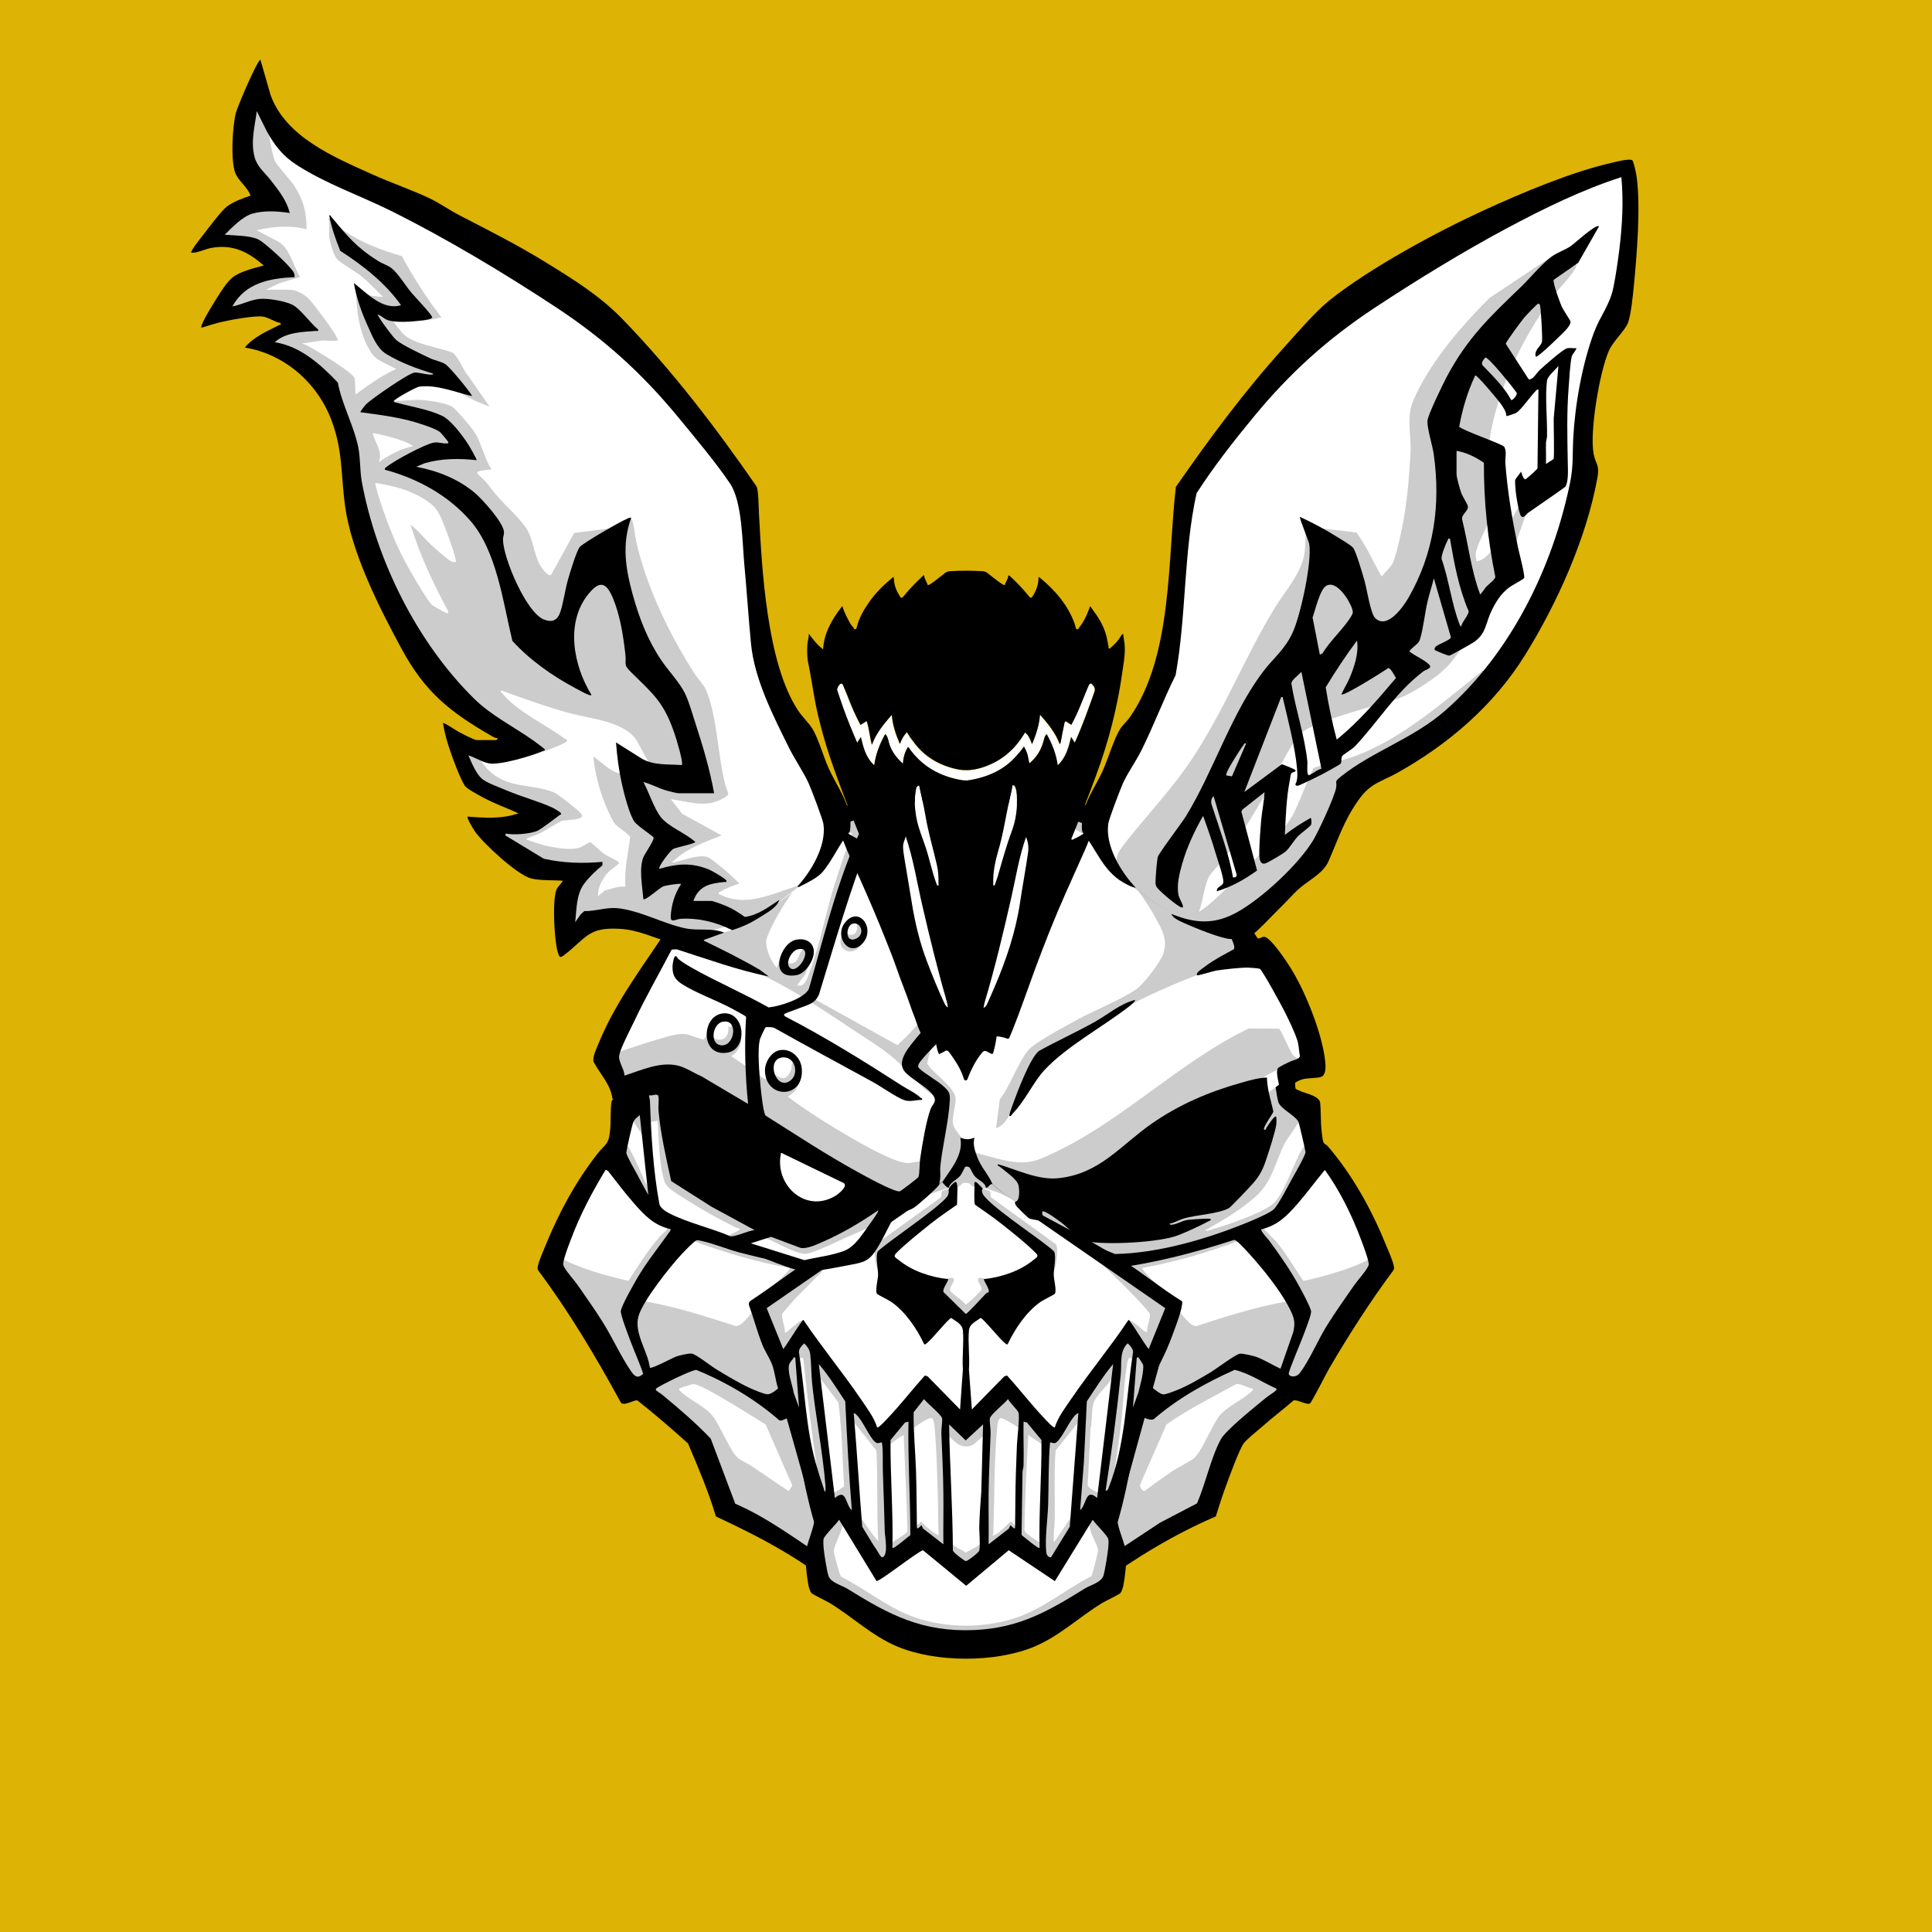 <?xml version="1.0" encoding="UTF-8"?>
<svg xmlns="http://www.w3.org/2000/svg" viewBox="0 0 2048 2048">
<style>
  .outline { fill: #000000; }
  .fill { fill: #ffffff; }
  .shading { fill: #aaaaaa; opacity: 0.5; }
</style>


<g class="background">
  </g><g class="background"><path class="color" id="color-yellow" d="M2048,0v2048H0V0h2048Z" style="fill: #ddb305" fill="#ddb305"/></g><g class="background">
</g>
<g class="trait-group" data-category="jaw"><path id="fill-jaw-main" fill="#fff" d="m637.2 1237.2 8.7-.3c13.5-36.6 25-74.9 39.3-111.1 40.9-102.9 149.2-171.1 251.8-201.2 96.8-28.5 178.1-7.9 265 37 60.9 31.4 126.9 87.1 155.2 150.8 8.4 18.9 7.3 37.3 13.6 53.4 7.2 18.6 28.3 46.1 38.7 65.3 15.6 28.9 30.5 61.7 44.3 91.7 1.6 3.4 9.1 18.6 8.9 20.7-26.3 40.9-55.4 79.9-82.8 120.1-25.7 22.3-52.4 43.6-77.4 66.6-10 22.3-16.2 46.5-26.5 68.5-40.4 24.2-79.2 55.9-120 79-37.8 21.3-82.4 35.7-121 56l-20.5.4-115.6-51.4c-45.5-28.4-92.8-54.2-138-83l-27.6-71.4-61.4-52.6-83.8-134.3c-.6-1.5 0-2.8.2-4.3 1.6-6.1 8.7-18.8 11.7-25.3 11.6-25.2 25.5-49.3 37-74.5h.2Z" class="fill" data-original-prefix="fill"/></g><g class="trait-group" data-category="jaw"><path id="fill-jaw5" fill="#fff" d="M1353 1472c.3 1.4.2 1.3-.6 2.1-2.5 2.4-7.8 5.4-10.8 7.9-10.1 8.4-42.1 34.1-47.4 43.6-10.7 19.7-16.2 47.3-25.4 68.1l-39.1 20.4-58.7 38.8c20.2-48.3 28.3-100.5 36-152 1.4-1.4 10.5 6 16 3.5 25.4-22.1 55.1-38.7 85.8-52.3 15.6 3.6 29.6 13.3 44.2 19.9" class="fill" data-original-prefix="fill"/></g><g class="trait-group" data-category="jaw"><path id="fill-jaw4" fill="#fff" d="M1337 1303c17.3-4.2 26.8-13.8 38-26.5 10.3-11.7 19.5-24.5 29.5-36.5 15.8 21.7 28.9 48.5 38.3 73.7 2.3 6.1 7.3 19.2 8.1 25 .2 1.9 0 2.2-.7 3.8-2.5 5.3-11.1 14.5-14.9 20.1-9.7 14-20.1 28.6-29 43-9 14.6-18.7 37.6-28.8 50.2-3 3.8-10.2 4.3-11.3.4-.6-2.2 13.9-36.1 15.9-41.8 1.7-4.7 8.4-21.2 7.8-24.8-.8-4.6-9.6-20.7-12.3-25.8-9-16.6-20.8-33.7-32.1-48.9-1.3-1.7-9.7-10.6-8.4-12.1v.2Z" class="fill" data-original-prefix="fill"/></g><g class="trait-group" data-category="jaw"><path id="fill-jaw3" fill="#fff" d="M711 1303c.7.8-1.9 4-2.6 4.9-11.5 16.1-23.2 30.5-33.2 47.8-3.8 6.6-16 27.9-17 34.1-.6 3.6 7.9 25.6 9.8 30.8 4.4 12 10 23.8 13.9 35.8-6.4 5.8-9.5 2.2-13.3-3.4-10.5-15.6-19.1-34.6-29.2-50.8-8.2-13.2-17.8-26.6-26.6-39.4-3.9-5.6-12.4-14.8-14.9-20.1-.8-1.6-1-1.9-.7-3.8.8-6.2 5.7-18.7 8.1-25 9.6-25.7 22.5-50.4 36.8-73.8l2.4 1.1c9 11.5 17.9 23.4 27.6 34.4 11.3 12.9 21.3 23.6 39 27.5Z" class="fill" data-original-prefix="fill"/></g><g class="trait-group" data-category="jaw"><path id="fill-jaw2" fill="#fff" d="M841 1501c7.2 51.6 16.2 103.4 35.5 152-31.8-20.5-62-43.8-97-59l-26-69c-16-16.8-34-32.2-52-47-2.1-1.7-8-4.2-5.8-6.1 2-1.8 13.4-7.5 16.7-9.1 4.1-2.1 22.8-10.9 25.9-10.6 31.6 12.9 62 30.9 87.8 53.3 3 2 13.5-6.1 15-4.5z" class="fill" data-original-prefix="fill"/></g><g class="trait-group" data-category="jaw"><path id="fill-jaw1" fill="#fff" d="M846 1457c-9.4 1.7-24.2 21.3-32.4 21.1-3.7 0-14.6-4.8-18.5-6.6-11.7-5.2-24.9-13.3-36-20.1-5.3-3.2-20.9-15.6-25.7-16.4-3-.5-12.8 1.8-16 2.9-4.2 1.4-26.5 13.6-28.4 12-2.2-17.5-17.1-36.8-12.1-54.5 4.5-16.1 33.4-52.4 45.5-65.5 2.4-2.6 13.9-14.7 16.1-15 1.6-.3 3 .2 4.5.5 12.5 2.5 27.7 8.8 40.7 12.3 27.9 7.4 55.9 13.4 84.6 16.9 22.7-11.5 45.5-22.8 69-32.8 48.7-20.8 80.7-34.3 134.2-15.8 36.9 12.8 73.1 31.7 108.1 48.7 44-5.4 86.9-16.7 128.9-30.3 4.5.4 28.7 29.4 32.9 34.7 9.2 11.7 19.5 25.6 26.1 38.9 4.6 9.2 6 13.9 3.4 24.5l-13.4 38.5c-8.4-3.8-18.3-10.2-27-13-2.9-1-13.4-3.3-16-2.9-4.8.8-25.2 16.2-31.3 19.8-10.7 6.4-24.5 14.6-36 19-3.2 1.2-10.8 4.4-13.8 4.3-6.3-.2-20.6-16.3-28.1-19.9-1-.5-2.2-1.8-3.3-.7-8.5 54.2-15.6 108.7-31.7 161.3-2.8 9.2-8.5 29.8-12.8 37.2-2.3 3.9-32.3 32.9-36.5 35.5-11.1 6.6-43 19.6-55.9 24.1-8.3 2.9-32.6 9.3-40.6 9.4-7.2 0-32.2-6.3-39.9-8.9-12.8-4.2-53.9-21.4-63-29-5.2-4.3-28.6-27.1-31.3-31.7-3.1-5.3-7.2-19.9-9.4-26.6-18.3-55.7-26-113.9-34.8-171.8Z" class="fill" data-original-prefix="fill"/></g><g class="trait-group" data-category="jaw"><path id="outline-shading-jaw1" fill="#000" d="M1278 1304c.5 1.8 5.6-.4 6.8-.8 16.4-4.8 50.7-16.4 63.7-26.3 12.3-9.2 23.4-45.9 32.7-60.3 2.3-3.5 4.1-6.2 8.8-6.7 0 1.4 0 2.8-.2 4.3-1.8 8.2-7.7 21.7-11 30s-14.4 36.4-19.8 41.2c-3.5 3.1-22.8 10-19.5 16.5 1.1 2.2 11.8 12.2 14.5 15.6 10.3 12.7 18.4 26.9 27.7 40.4 25.3-5.7 50.8-12.9 73.8-24.9l1.1 4-73.1 127.9c-18.1 13.1-38.3 23.5-55.9 37.1l-50 98c-26.9 17.7-58.7 32.4-84.5 51.5-17.4 12.9-36.6 35-54.2 45.8-20.2 12.5-48.9 21.8-70.4 32.6l-92.5-.5c-20.4-12.1-46.2-19.8-66.3-31.7-19-11.3-39.6-35.5-59-49.1-25-17.6-54.1-32.4-80.5-48l-49.8-98.7c-17.4-13.3-37.2-23.2-54.4-36.6l-76-128 2.4-4.4c23.1 11.8 48.5 19.2 73.8 24.8 10.5-16.1 20.6-32.3 33.2-46.9 2.8-3.2 9-6.9 8.3-11.2-1.4-8.8-16.4-9.6-22-18.1-7.5-11.3-17.8-38.9-22.5-52.4-1-2.8-6.5-17.8-5.2-19.2 6.4.5 9.4 8.2 12.2 13.3 5.9 11.2 10.3 23.4 16.3 34.7 2.4 4.6 7.8 14.9 11.3 18 4.7 4 18.1 9.8 24.3 12.4 14.5 6.2 29.8 11.2 45 15.5-16.4-12.2-34.8-21.6-50-35.5-18.3-16.7-19.6-34.6-30.5-55.5-5.2-10.1-12.3-19.1-18.3-28.7-1.8-6.8 5.4-21.6 6.5-29 2.8-19.1 3.8-27.8 12.1-45.9 42.8-94 156.1-156.3 251.2-184.8 55.5-16.7 109-17.9 165-2 99 28.1 225.1 96.5 262.8 198.2 5.1 13.9 5.1 20.8 7.5 34.5 1.2 7.1 7.8 22.1 6.7 28.2-.6 3.4-14.5 22.1-17.5 27.5-11.3 21-13 40.9-31.5 57.5-15.3 13.8-35 25.6-53 35.5v.2Zm-200 23c-5.5-11.1-10.5-24.8-17.6-34.9-4.2-6.1-10.2-10.5-14.9-16.1-3.4-4-15.2-20.5-18.4-21.6-1.9-.6-4.4-.8-6.3-.2-2.4.7-15.7 18.7-18.7 22.3s-7.4 6.8-10.5 10.5c-9.4 11.2-15.1 26.9-21.5 40h108Zm-309.5-23v1c.7-.3.7-.7 0-1m68.5 40c-31.5-5.4-62.3-14.5-92.5-25-4.9-1.7-27.1-11.3-30-11s-12 13.5-14.3 16.7c-3.2 4.4-25.2 35.5-25.2 37.8s9.4 13.2 10.2 17.3c32.5 5.7 63.8 16 95.1 26 4.2-.8 6.5-2.9 9.2-5.8 9.8-10.1 18.8-24.6 28.5-35.5 4.9-5.5 14.2-12.6 18-18 .6-.8 1.4-1 1-2.5m525.8 35.8c.4-4.4 10.8-15.1 10.1-18.1-5.5-6.9-33.4-52.2-38.6-53.6-1.1-.3-2.2 0-3.3.3-38.7 15.6-78.8 28.3-119.9 35.6-.4 1.5.4 1.7 1 2.5 4.5 6.6 16.4 16.4 22.5 23.5 7.8 9 15.1 20.7 23 29 3 3.2 5.7 6 10.3 6.8 31.2-10.1 62.6-20.3 95.1-26zM720 1472c-.4 1.7.5 2 1.5 3 9 8.8 25.2 15.4 33.5 25.5s18.5 37.1 27.1 44.9c3 2.7 10.5 6 14.5 8.6 13.2 8.8 26.3 18.2 39.5 26.6l3.8-5.9-28.3-64.7c-11-6.6-68.3-43.6-76.8-42.8-1.4 0-14.3 4.2-14.8 4.8m608 0c-5.2-.6-13.1-5.9-18-4.6-24.8 13.7-50.3 26.3-73.5 42.6l-27.8 63.3c-1.3 2.2 2.5 8.4 5 7 9.7-7.4 19.7-14.5 29.8-21.3 5.5-3.7 18.6-10 22.5-13.5 8.1-7.4 18.5-33.8 26.1-43.9 7.6-10.3 25.5-17.8 34.5-26.5 1-.9 1.9-1.3 1.5-3Zm-194 173c-2.1-.2-3.8 0-5.7.8-24.5 9.4-50.2 38.1-77.1 42.9-17.9 3.2-50.3 3.7-67.2-3.2-20-8.2-44-31.6-64.3-39.7-1.5-.6-6.2-2.2-5.7.7 1.2 7.7 10.9 21 16 27 6.2 7.3 8.1 8.8 16.3 13.7 30.2 18.1 49.5 27.8 86.2 25.9 21.1-1.1 31-5.5 49.1-14.9 19.5-10.1 34-17.7 45.7-37.3 1.2-2 7.5-15 6.6-15.9z" class="outline" data-original-prefix="shading" opacity=".2"/></g><g class="trait-group" data-category="jaw"><path id="outline-jaw1" fill="#000" d="M685 1126c.2 0 1 1.5 2.2 2.2 4.7 2.7 8.7.5 9.7 8.4.6 5.1-2.7 26.3-4.4 31.4-2.8 8.6-17 13.5-21 21-1.2 2.3-7.8 31.1-7.5 33.3.4 3.4 9.5 19 11.8 23.3 4.4 8.2 15.3 29.4 20.7 35.3 9.5 10.3 60.5 26.3 75.9 31.1 29.2 9 59.3 17.4 90 18 29.3-10.7 57.9-23.1 87.2-33.8 16.6-6 42.9-17.7 59.8-17.3 21.9.5 35-1 56.2 5.8 39.5 12.7 77.8 29.4 116.4 44.6 46.7-.8 99.9-16.6 143.1-34.6 5.7-2.4 21.2-9 25.2-12.8 4.6-4.5 15-24.5 18.7-31.3 2.7-4.9 14.7-25.5 14.9-29.2 0-1.7-6.8-30.9-7.6-32.4-3.6-6.8-19-13.6-21.2-20.8-1.7-5.6-5-27.5-4.2-32.7 1-6.5 5.7-5.1 9.7-7.3 1.2-.7 2.1-2.1 2.2-2.2 2.3-1.2 6.9-4.1 9.1-2.6 2.4 1.7.2 26 1.4 30.6 6.9 5 22.7 5.9 26 14 1.1 9.9.5 20.6 1.6 30.4.3 2.9 1 10.8 2.2 12.8 1 1.8 3.1 2.2 4.3 3.7 26.6 31.1 46.5 67.2 61.9 105.1 2.3 5.6 7.6 17.3 8.3 22.7.2 1.4.3 2.7-.6 3.9-24.7 33.2-47.1 68.3-68 104-2.9 4.9-18.6 36-20.4 37.1-3.5 2-13.7-4.6-17.5-3.1-10.9 9.5-22.5 18.2-33.3 27.8-4.6 4-16.5 13.5-19.4 17.6-5 7.1-14.8 34.1-18.3 43.7-4.2 11.1-7.7 22.4-11.3 33.7-32.1 13.9-63.4 31.2-92.5 50.5-20.4 13.5-36.7 25.2-52.5 43.5-9.8 11.4-37.1 18.8-51.9 25.1-22.8 9.6-45.2 20.4-68.5 28.3l-111.2-45.6c-6.9-2.5-9.5-12.1-13.6-15.9-1-.9-2.9-1.1-4.2-2.3-38-35.4-88.6-61.7-135.5-83.5-7.9-26.5-18.8-52-29.6-77.4-17.4-15.7-35.2-31-53.5-45.5-3.5-1.2-13.5 6.1-17.5 2.5-26.4-48.4-54.7-96.1-87.7-140.3-.8-1.3-.8-2.5-.6-3.9.7-5.4 6.1-17.1 8.3-22.7 14-34.4 31.7-67.2 54.5-96.5 8.8-11.4 12.5-9.5 14-26 .9-9.8 0-20.6 1.5-30.5 4.2-7.9 25.3-7.7 26.5-16.5.5-3.9-1.1-7.1-1-10.1 0-5.3 2-11.7 1-17.5 3.8-.6 6.8 1.5 10 3h.2Zm26 177c-17.7-4-27.7-14.6-39-27.5-9.7-11-18.5-22.9-27.6-34.4l-2.4-1.1c-14.2 23.4-27.2 48-36.8 73.8-2.4 6.3-7.3 18.9-8.1 25-.2 1.9 0 2.2.7 3.8 2.5 5.3 11 14.5 14.9 20.1 8.8 12.8 18.4 26.2 26.6 39.4 10.1 16.2 18.6 35.2 29.2 50.8 3.8 5.6 6.9 9.3 13.3 3.4-3.9-12-9.5-23.8-13.9-35.8-1.9-5.2-10.4-27.1-9.8-30.8 1-6.2 13.2-27.5 17-34.1 10-17.3 21.8-31.7 33.2-47.8.7-.9 3.3-4.1 2.6-4.9Zm626 0c-1.3 1.4 7.1 10.4 8.4 12.1 11.3 15.2 23.1 32.3 32.1 48.9 2.8 5.1 11.5 21.2 12.3 25.8.6 3.5-6.1 20.1-7.8 24.8-2 5.7-16.5 39.7-15.9 41.8 1.1 3.9 8.3 3.4 11.3-.4 10.1-12.7 19.7-35.6 28.8-50.2 8.9-14.4 19.3-29 29-43 3.9-5.6 12.4-14.8 14.9-20.1.8-1.6 1-1.9.7-3.8-.8-5.8-5.8-19-8.1-25-9.4-25.2-22.5-52-38.3-73.7-10 12-19.2 24.7-29.5 36.5-11.2 12.7-20.7 22.3-38 26.5v-.2Zm-491 154c8.7 57.8 16.5 116.1 34.8 171.8 2.2 6.6 6.3 21.3 9.4 26.6 2.7 4.6 26.2 27.4 31.3 31.7 9.1 7.6 50.2 24.8 63 29 7.7 2.6 32.8 9 39.9 8.9 8-.2 32.3-6.6 40.6-9.4 12.9-4.5 44.9-17.4 55.9-24.1 4.2-2.5 34.2-31.6 36.5-35.5 4.4-7.4 10-28 12.8-37.2 16.2-52.6 23.2-107.1 31.7-161.3 1.1-1.1 2.3.2 3.3.7 7.5 3.5 21.8 19.7 28.1 19.9 3 0 10.6-3.1 13.8-4.3 11.5-4.4 25.3-12.6 36-19 6.1-3.6 26.4-19.1 31.3-19.8 2.6-.4 13 2 16 2.9 8.6 2.8 18.6 9.2 27 13l13.4-38.5c2.5-10.5 1.2-15.2-3.4-24.5-6.6-13.3-16.9-27.2-26.1-38.9-4.2-5.3-28.4-34.3-32.9-34.7-42 13.6-84.9 24.9-128.9 30.3-35-17-71.2-35.9-108.1-48.7-53.5-18.5-85.5-4.9-134.2 15.8-23.5 10-46.2 21.3-69 32.8-28.7-3.5-56.7-9.6-84.6-16.9-13-3.4-28.2-9.8-40.7-12.3-1.5-.3-2.9-.7-4.5-.5-2.1.3-13.7 12.4-16.1 15-12.1 13-41 49.3-45.5 65.5-5 17.8 9.9 37 12.1 54.5 1.9 1.6 24.2-10.6 28.4-12 3.2-1.1 13-3.4 16-2.9 4.8.8 20.3 13.2 25.7 16.4 11 6.7 24.3 14.8 36 20.1 3.9 1.8 14.8 6.5 18.5 6.6 8.2.2 23-19.4 32.4-21.1Zm-5 44c-1.5-1.6-11.9 6.6-15 4.5-25.7-22.4-56.2-40.4-87.8-53.3-3.1-.3-21.8 8.5-25.9 10.6-3.3 1.6-14.7 7.3-16.7 9.1-2.1 1.9 3.8 4.4 5.8 6.1 18 14.8 36 30.2 52 47l26 69c35 15.1 65.2 38.4 97 59-19.3-48.5-28.3-100.3-35.5-152zm512-29c-14.7-6.6-28.6-16.2-44.2-19.9-30.7 13.7-60.4 30.3-85.8 52.3-5.5 2.5-14.6-4.9-16-3.5-7.7 51.5-15.8 103.7-36 152l58.7-38.8 39.1-20.4c9.2-20.8 14.7-48.4 25.4-68.1 5.2-9.6 37.2-35.2 47.4-43.6 3.1-2.6 8.3-5.6 10.8-7.9.8-.8.9-.7.6-2.1" class="outline" data-original-prefix="outline"/></g>
<g class="trait-group" data-category="mouth"><path id="fill-mouth-main" fill="#fff" d="M1102 1287c.4.6-2.2 4.3 0 5.5 50.4 27.6 100.7 55.4 145.8 91.1-5.2 15.8-10.4 31.6-16.7 47.1-5.9 14.4-8.3 22.4-12.7 37.3-13 44.8-25.3 89.9-38.3 134.7-3.4 15.6 7.3 31.3 8.8 45.8.5 5.4-1.6 24.6-3.1 29.9-2.4 8.9-12.3 10.5-19.9 15.1-23.1 14.2-44 33.8-68.7 45.3-38.6 17.9-94.7 18.9-134.6 4.9-30.8-10.8-53.7-33.5-80.8-50.2-5.6-3.4-16.3-6.9-18.8-12.2-2.2-4.7-4.6-27.2-4.1-32.9 1.2-14.4 12.1-30.2 8.8-45.8-13.8-47.4-26.5-95.2-40.5-142.5-3.7-12.4-5.6-17.8-10.5-29.5-6.4-15.4-11.4-31.2-16.7-47.1 45.2-35.6 95.4-63.7 145.8-91.1 2.2-1.2-.5-4.8 0-5.5.2-.2 3.4-1.1 4.7-1.9 25.5-15.1 52.3-31 83.7-27.1 24.4 3.1 42.7 15.5 62.9 27.1 1.2.7 4.5 1.7 4.7 1.9h.2Z" class="fill" data-original-prefix="fill"/></g><g class="trait-group" data-category="mouth"><path id="fill-mouth-teeth13" fill="#fff" d="m1042 1510-1.9 71.5c-.9 11.5-1.7 23.4-2.1 34.9-.2 7.7 1.3 20.2 0 27-.5 2.5-12.9 11.6-14.3 11.4-1.2-.2-13.2-8.9-13.7-11.4-.2-44.5-3.3-88.9-4-133.5l17.6 16.9 18.3-16.9Z" class="fill" data-original-prefix="fill"/></g><g class="trait-group" data-category="mouth"><path id="fill-mouth-teeth12" fill="#fff" d="m1000 1637-20-15.5c-1.8-.5-2.8-4.4-3-4.5-.8-.5-3 3.8-5 3-.4-20.5-.2-41.1-1-61.5s-2.9-41.1-2.5-61.4l11-14c3 4.2 18.8 16.6 19.2 20.6.4 3.5-.9 11.2-.8 15.9.8 20.4 1.8 41.5 2.1 61.9.2 18.5-.2 37 0 55.5" class="fill" data-original-prefix="fill"/></g><g class="trait-group" data-category="mouth"><path id="fill-mouth-teeth11" fill="#fff" d="M1076 1620c-2 .8-4.2-3.5-5-3-.2.2-1.2 4.1-3 4.5l-20 15.5c.2-18.5-.3-37 0-55.5.2-20.4 1.3-41.5 2.1-61.9.2-4.7-1.2-12.4-.8-15.9.4-4 16.2-16.4 19.2-20.6 2.1 3.9 9.5 10.8 11 14 1.8 3.8-1.3 28.2-1.5 34.4-.3 9-.7 18.1-1 27-.7 20.5-.6 41.1-1 61.5" class="fill" data-original-prefix="fill"/></g><g class="trait-group" data-category="mouth"><path id="fill-mouth-teeth10" fill="#fff" d="M1114 1651c-3.8-.4-4.7-3.2-5-6.4-1.4-14.4 1.7-35 2.1-50 .6-21.9 0-43.7 2-65.5 3.3.2 4.2 1.9 7.1-.4 6.2-5.1 13.2-22.1 19.9-28.8s2.8-2 3-1.8l-9.1 120.4-20 32.6Z" class="fill" data-original-prefix="fill"/></g><g class="trait-group" data-category="mouth"><path id="fill-mouth-teeth9" fill="#fff" d="M907.7 1499.3c7 6.2 13.8 23.9 20.3 29.2 2.9 2.4 3.8.6 7.1.4 1.5 10.5.6 21 1 31.5.7 20.9 1.5 42 2 63 .2 5.8 4.1 25-2.5 27.4-1.7.6-6.8-10-8.5-11.4l-12.9-21.1c-3.3-40.1-5.6-80.4-9-120.4 0 0 2.2 1 2.7 1.3h-.2Z" class="fill" data-original-prefix="fill"/></g><g class="trait-group" data-category="mouth"><path id="fill-mouth-teeth8" fill="#fff" d="M903 1601c-7.1-6.3-5.5-23.9-18-13l-17-142c10.4 12.2 19 26.1 28 39.5 1.9 38.5 3.8 77.1 7 115.5" class="fill" data-original-prefix="fill"/></g><g class="trait-group" data-category="mouth"><path id="fill-mouth-teeth7" fill="#fff" d="M1163 1588c-12.5-10.9-10.9 6.7-18 13l4-51.5 3.1-63.9c8.9-13.4 17.5-27.3 27.9-39.5l-17 142Z" class="fill" data-original-prefix="fill"/></g><g class="trait-group" data-category="mouth"><path id="fill-mouth-teeth6" fill="#fff" d="M963 1507c-.7 40.2 2 80.1 2 120.3-1.9 1.4-17.9 15-19 13.7.9-38.3-2.3-76.2-2-114.5l15.4-18.6z" class="fill" data-original-prefix="fill"/></g><g class="trait-group" data-category="mouth"><path id="fill-mouth-teeth5" fill="#fff" d="M1102 1641c-1.1 1.3-17.1-12.3-19-13.7.4-22.3.5-44.6 1-66.8 0-2.4 1-4.6 1.1-6.9.3-15.5-.3-31.1 0-46.5l3.6.9 15.4 18.6c.3 38.2-2.9 76.2-2 114.5Z" class="fill" data-original-prefix="fill"/></g><g class="trait-group" data-category="mouth"><path id="fill-mouth-teeth4" fill="#fff" d="M875 1581c-1.5.2-1.3-1.7-1.7-2.8-3-8.8-6.1-18.6-8.6-27.4-10.7-37.7-11.6-78.6-17.8-117.3 0-3.9 3-6.9 5.6-9.5 3.4 3.5 5.8 6.6 6.4 11.6 1.2 10.1 1 21.5 2.1 31.9 3.8 35.2 11.2 72.2 14 107 .2 2.2 0 4.3 0 6.5" class="fill" data-original-prefix="fill"/></g><g class="trait-group" data-category="mouth"><path id="fill-mouth-teeth3" fill="#fff" d="M1172 1580c6.3-40.6 11.8-81.6 16-122.5 1.2-11.5-1.6-25.4 7.5-33.5 2.6 2.6 5.7 5.5 5.6 9.5-7.6 47.5-8 99-26.1 144-.6 1.6-.8 2.9-3 2.5" class="fill" data-original-prefix="fill"/></g><g class="trait-group" data-category="mouth"><path id="fill-mouth-teeth2" fill="#fff" d="m843 1439 4 53-5.7-15.8c-1-7.8-7.5-23.8-4.4-30.8.5-1.1 2.9-4.1 3.8-5.2.6-.7 0-1.9 2.3-1.3Z" class="fill" data-original-prefix="fill"/></g><g class="trait-group" data-category="mouth"><path id="fill-mouth-teeth1" fill="#fff" d="M1207 1439c.3.3 4.7 7.3 4.8 7.7 1.3 4.9-3.4 23.5-5 29.5l-5.7 15.8 4-52.5c0-.9 1.9-.6 2-.5z" class="fill" data-original-prefix="fill"/></g><g class="trait-group" data-category="mouth"><path id="outline-shading-mouth4" fill="#000" d="m900 1319-56.5 57-14 16c-1.9 4.1 3.2 15.8 2.5 21 4.2-1.8 14.7-13.4 18.4-13.1 4 .3 8.8 14.9 10.3 18.8 2.5 6.3 4.5 12.8 6.8 19.2 18.7 24.5 38.6 48.2 57.4 72.6 3.8 5 3.2 9.2 10.1 7 3.2-1 13.7-10.2 17-13 10.5-9 19.8-20 30.5-28.6l41.1 41 41.9-41c13.1 10.8 24.4 24.6 38 35 3.2 2.5 10.4 9 14.5 6.5l61.8-79.2c3.6-6.3 11.7-36.7 16.9-38.2 4.6-1.3 17.3 14.1 19.3 11.9-.8-5.2 4.4-15.8 2.5-20-20.7-25.2-46.1-46.1-68-70-.7-.7-2.7-2-2-3 34.5 16.7 65.1 39.8 96 62 2.5 5.1-7.2 33.5-9.8 40.2-2.7 7.3-6.2 13.8-9.2 20.8-3.2 7.3-3.5 21.2-14.5 14l-8.5 50-2.5 1c-.2-19.8 1.9-39.7 4-59.4-2-4.9-6.9-13.6-8.8-3.8-4 21.5-4.5 48.2-7.4 70.6-3.6 28-8.2 56-12 84-2 14.9-3.3 16.2 1.9 31.4 1.3 3.8 7.2 14.6 7.4 16.7s-6.3 26.7-7.6 29.5c-2.4 5.5-34.3 27-41.2 30.8-23.5 12.8-65.3 23.2-92 27-44.3 6.3-112.7-12.8-149.7-38-4.2-2.9-22.5-15.7-24.1-18.9-1.2-2.3-7.8-28.2-7.7-30.4 0-2.1 7-16.2 8.3-20.7 4-13.7 2.7-13.4.9-26.4-7.5-52.8-15.1-105.5-20.4-158.6-2.2-5.2-7.7 4.9-7.9 7.8 2.1 19.4 4 39 4.1 58.5h-3l-8-51c-11.6 7.2-11.3-6.6-14.5-14-5.7-13.3-11.5-25.2-15.5-39.5-1.5-5.2-6.1-18.6-2.5-22.6 31.2-21.3 60.9-45.2 95.5-60.9zm-34.5 137v1c.7-.3.7-.7 0-1m315.5 1c-3.8 9.4-17.3 19.9-21.1 28.4-3.4 7.8-1.6 20.7-3.9 29.1l-3 60c.6 3 10.1 7.9 13.4 8.4zm-286.2 118.8c-1.8-29.7-2.2-59.6-6.1-89.1-7.3-9.7-14.3-20.1-22.7-28.8l14 125c6 0 10-4.5 14.8-7.2ZM995 1627c-.8-15.5-.4-31.1-1-46.5-.7-20.6-1.2-43.5-3-63.9-.3-3.6-.4-13.4-4.5-13.5-2.5 0-20 10.7-20.5 13.5 2.4 20.6 1.2 41.4 1.9 62 .2 6.2.6 13.8 1.1 19.9s3 12.8 2 19.5l5.4-5c1.5 2.2 17 15.7 18.6 14m82-10c-.8-6.9 1.6-13.7 2.1-20.4 1.1-17.4.3-35.7.9-53.1.3-8.7 2-18.1 2-26.9s-1-2.1-2-3c-2.2-1.8-17.3-10.9-19.3-10.4-2.9.7-3.4 7.6-3.7 10.4-3.3 35.8-2.8 74-4 110 0 1.4 0 2.9-1 4 5.2.7 17.8-14.1 19.5-14.5 2.3-.5 2.5 4.7 5.4 4Zm-146 17c-1.9-32.1-.2-64.4-2-96.5l-26-32.5c2.8 32.1 2.9 64.2 5 96.4 6.9 11.3 14.5 22.3 23 32.5Zm187 0 22-32.5c1.9-32.2 2-64.3 5-96.4l-26 32.5c-2 25.3-.4 50.7-1 76-.2 5.9-1.4 11.5-1 18 0 1.1-.7 2.8 1 2.5Zm-175 2c.8.8 16.4-9.7 17.5-11 .7-.8 1.5-1.4 1.4-2.6-.7-33.9-2.5-67.6-4-101.5-3.4 2.4-16.3 10.2-17 13.5-.2 33.9 0 67.8 2 101.5Zm101-115c-4.9 2.7-10.4 10.7-15.7 11.8-11.9 2.5-16.1-5.4-24.3-11.8 1.3 37.5 2.3 74.9 2 112.5.8 4 14.2 9.4 17.7 12.4 3.7-2.5 17.6-8.6 18.3-12.4-.2-37.6.2-75.1 2-112.5m61 115c1.6-33.8 2.3-67.6 2-101.5-.7-3.7-13.7-10.5-17-13.5-1.8 33.8-3.7 67.5-4 101.5.2 2.9 18.2 14.4 19 13.5m-167.3 18.7c-1 .9-2.6 1.5-4 1.2-3.8-1-23-30.3-27.3-35.8L895 1607c-.4 4.4-1.3 8.8-2.5 13-1.6 5.4-8.4 19.9-8.6 23.5 0 2.9 4.5 19.8 5.8 23.3.7 1.9 1 3.9 2.9 5.1 29 14.8 52.4 35.8 84.2 44.8 31.1 8.9 64.2 8.8 95.2-.2 31.6-9.2 55.5-30.5 84.3-45.4.8-.4.9-1.2 1.2-2 1.2-3 6.7-24.2 6.5-26.5-.3-3.3-5.8-13.4-7.3-17.8-1.8-5.8-3.1-11.8-4.2-17.8-2.2 3.1-5.1 5.6-7.5 8.5-8.8 10.8-17.2 26.4-26.1 35.9-1.6 1.8-3.2 3.6-5.6 4.3l-43.7-28.7c-4.3 3.6-8.6 8.8-13.3 11.7-8.2 5.1-15 6.1-23.4 13.6-2.3 2.1-3 5.8-6.5 6.5-8.1 1.6-7.3-2.8-11.5-6.4-7.2-6.1-10.9-7.5-18.9-11.1-6.3-2.8-12.3-10-17.6-14.4-12.8 7.9-26.2 15.6-38.3 24.5-1.3.9-1.6 2.5-2.3 3.1v.2Z" class="outline" data-original-prefix="shading" opacity=".2"/></g><g class="trait-group" data-category="mouth"><path id="outline-shading-mouth3" fill="#000" d="M1118 1345c-1.5 1.5-1.8-.6-2.3-1.3-1.8-2.3-6.1-7.1-7.1-8.8-1.8-3.2-.9-7.3-2.6-9.4-2-2.4-11.1-9.6-14.1-11.9-17.8-13.8-38.6-25.3-56-40-3.6-5.4 6-7.7 4.1-13.6.4-.4 8.3 1.9 9 2.5 1.9 1.6 0 5.2 2 7l68.4 49.6c2.9 2.8-.3 24.8-1.4 25.9" class="outline" data-original-prefix="shading" opacity=".2"/></g><g class="trait-group" data-category="mouth"><path id="outline-shading-mouth2" fill="#000" d="M1008 1260c-2.1 5.5 7.8 8.5 4.1 13.6l-61.1 43.9c-10.3 7.3-11.1 16.5-18.7 26.2-.5.7-.7 2.7-2.3 1.3-1.1-1-5.1-24.3-1-26.5l68-49c2-1.9 0-5.2 2-7 1-.9 8.7-2.9 9-2.5" class="outline" data-original-prefix="shading" opacity=".2"/></g><g class="trait-group" data-category="mouth"><path id="outline-shading-mouth1" fill="#000" d="M1011 1355c1.1 4.6-4.9 8.9-3.6 13 1.1 3.3 13.8 10.8 16.2 14.9 1.2.2 16.5-14.1 17-15.9 1-3.6-5.2-7.6-3.6-12 6.9-2.5 17.3 6.5 15.8 13.3-.8 3.8-7.8 10.3-10.8 13.2-6 5.9-6.9 4.1-10.8 12.2-1.9 3.9-5.9 3.9-9.8 3.3-5.8-.8-4.3-4.3-6.4-7.6-4.4-6.7-23.9-15.6-19.3-26.2 2.2-4.9 9.7-10.1 15.2-8.2Z" class="outline" data-original-prefix="shading" opacity=".2"/></g><g class="trait-group" data-category="mouth"><path id="outline-mouth" fill="#000" d="M1006 1260c.4-2.1 4.7-6.2 6.5-7 2.2-1 1.8 3.9 2.5 5l-.5 19c-9.8 6.8-19.7 13.6-29 21-10.5 8.4-26.4 21.1-35.5 30.4-3.6 3.7-.7 4.6 2.7 7.3 14.2 11.7 34.2 18.3 52.3 20.2 1.2 1.2-6.6 10.7-4.8 13.8l23.5 23.1c1.5.3 18.4-18.6 21.4-21.5.8-.8 2.6-1.3 2.8-1.6 1.8-3.1-6-12.7-4.8-13.8 18.1-1.9 38.1-8.5 52.3-20.2 3.3-2.8 6.3-3.7 2.7-7.3-9.1-9.4-25-22-35.6-30.4-9.3-7.4-19.2-14.2-29-21-1.1-1.8-.6-15.7-.5-19 0-1.1-.9-6 1.5-5 2.1.9 6.1 6.1 7.5 7-1.8 1-1 3.4-.5 5 3.8 10.3 55.3 44.8 67.4 54.6 1.8 1.5 8 6 8.6 7.4 2.3 5.4-.6 18.1-.5 24.5 0 4.3 3.4 17.4 1.1 20-1 1.1-12.4 6.6-15.3 8.7-15.1 10.7-26.8 28.3-34.7 44.8-1.5.4-1.7-.4-2.5-1-5.2-3.6-23.3-26.5-26.1-26.9-5.3 3.9-11.8 6.3-12.4 13.4-1.2 13 1 27.8 0 41.1l3.1 42.5 34.4-35.1 2.9-.9c13.6 15 26.1 31.3 40.1 46 1.3 1.4 9.3 10.1 10.5 9 3.5-11.2 11.6-21.6 18.2-31.3 19-27.8 40.6-53.8 59.3-81.7.8-.7.7-1.5 1.5-.4 7.1 9.4 13.4 20.9 20.5 30.4l17.6-43.4-157.1-108.6 2-3c36.8 19.5 75.4 39.4 110.9 61.6 21.2 13.3 40.5 29.5 61.9 42.6.6 1.1.2 2.9 0 4.2-.7 7.6-9.9 31.6-13.2 39.9s-7.1 16.1-11 24l-44.5 161.6c.4 12.4 9.3 27.7 9.8 39.7.3 6.8-1.7 25-3.2 31.9-.4 2.2-1.7 6.3-3 8-1.2 1.6-15.8 8.4-19.4 10.6-24.6 15-45.2 35.2-72.5 46.5-40.8 16.9-104 16.8-144.7-.3-27-11.3-47.4-31.4-71.8-46.2-3.6-2.2-18.2-9.1-19.4-10.6-1.3-1.7-2.6-5.8-3-8-1.4-6.9-3.5-25.1-3.2-31.9.6-12.2 9-27.1 9.8-39.7-13.1-46.2-25.7-92.7-39.3-138.8-2.2-7.3-3.2-16.5-5.7-23.3s-7.5-14.1-10.5-21.5c-5.5-13.7-9.1-28.1-14.2-41.9-.3-1.7 0-3.3 1.4-4.4 24.1-15.7 46.6-33.8 71.2-48.8 32.3-19.7 66.7-38.2 100.3-55.2l3 3-157.1 108.6 17.6 43.4c7.1-9.6 13.4-21 20.5-30.4.8-1.1.7-.3 1.5.4 18.8 27.9 40.3 53.9 59.3 81.7 6.6 9.7 14.7 20.2 18.2 31.3 1.2 1.1 9.2-7.6 10.5-9 14-14.6 26.5-30.9 40.1-46l2.9.9 34.4 35.1 3-42.5c-1-13.2 1.2-28.1 0-41.1-.7-7.1-7.1-9.5-12.4-13.4-2.8.5-21 23.4-26.1 26.9-.8.6-1 1.4-2.5 1-7.8-16.5-19.6-34.1-34.7-44.8-3-2.1-14.3-7.5-15.3-8.7-2.3-2.6 1-15.7 1.1-20 0-6.4-2.8-19.1-.5-24.5.6-1.5 6.8-5.9 8.6-7.4 11-9 62.9-44.3 66.1-52.9 1.1-2.8.4-4.5.8-6.7zm-131 321c0-2.1.2-4.3 0-6.5-2.8-34.8-10.2-71.8-14-107-1.1-10.4-.9-21.8-2.1-31.9-.6-5-3-8.1-6.4-11.6-2.6 2.6-5.7 5.5-5.6 9.5 6.2 38.7 7.2 79.6 17.8 117.3 2.5 8.9 5.6 18.7 8.6 27.4.4 1.1.2 3 1.7 2.8m297-1c2.2.4 2.4-1 3-2.5 18.1-45 18.6-96.5 26.1-144 0-3.9-3-6.9-5.6-9.5-9.1 8.1-6.3 22-7.5 33.5-4.2 40.9-9.7 81.9-16 122.5m-329-141c-2.3-.6-1.7.6-2.3 1.3-.9 1.1-3.3 4.1-3.8 5.2-3.1 7 3.3 23 4.4 30.8l5.7 15.8-4-53Zm364 0s-2.1-.4-2 .5l-4 52.5 5.7-15.8c1.6-5.9 6.4-24.5 5-29.5 0-.4-4.4-7.4-4.8-7.7zm-304 162c-3.2-38.4-5.1-76.9-7-115.5-8.9-13.4-17.5-27.3-28-39.5l17 142c12.5-10.9 10.9 6.7 18 13m260-13 17-142c-10.4 12.2-19 26.1-27.9 39.5l-3.1 63.9-4 51.5c7.1-6.3 5.5-23.9 18-13Zm-163 49c-.2-18.5.3-37 0-55.5-.2-20.4-1.3-41.5-2.1-61.9-.2-4.7 1.2-12.4.8-15.9-.5-4-16.2-16.4-19.2-20.6l-11 14c-.3 20.3 1.8 41.1 2.5 61.4s.6 41.1 1 61.5c2 .8 4.2-3.5 5-3 .2.2 1.2 4.1 3 4.5zm76-17c.4-20.5.2-41.1 1-61.5.3-8.9.7-18 1-27 .2-6.2 3.3-30.6 1.5-34.4-1.5-3.2-8.9-10.1-11-14-3 4.2-18.8 16.6-19.2 20.6-.4 3.5.9 11.2.8 15.9-.8 20.4-1.8 41.5-2.1 61.9-.2 18.5.2 37 0 55.5l20-15.5c1.8-.5 2.8-4.4 3-4.5.8-.5 3 3.8 5 3m-168.3-120.7c-.4-.4-2.6-1.5-2.7-1.3 3.4 40.1 5.8 80.3 9 120.4l12.9 21.1c1.7 1.4 6.8 12.1 8.5 11.4 6.6-2.4 2.7-21.7 2.5-27.4-.5-21-1.3-42.1-2-63-.4-10.5.5-21.1-1-31.5-3.3.2-4.2 1.9-7.1-.4-6.5-5.3-13.2-23-20.3-29.2h.2ZM1114 1651l20-32.6 9.1-120.4c-.2-.3-2.5 1.3-3 1.8-6.8 6.7-13.7 23.7-19.9 28.8-2.9 2.4-3.8.6-7.1.4-1.9 21.8-1.3 43.7-2 65.5-.4 15-3.5 35.6-2.1 50 .3 3.2 1.2 6 5 6.4Zm-151-144-3.6.9-15.4 18.6c-.3 38.2 2.9 76.2 2 114.5 1.1 1.3 17.1-12.3 19-13.7 0-40.2-2.7-80.1-2-120.3m139 134c-.9-38.3 2.3-76.2 2-114.5l-15.4-18.6-3.6-.9c-.3 15.5.4 31 0 46.5 0 2.4-1 4.6-1.1 6.9-.5 22.3-.6 44.6-1 66.8 1.9 1.4 17.9 15 19 13.7Zm-60-131-18.3 16.9-17.6-16.9c.7 44.6 3.8 88.9 4 133.5.4 2.5 12.5 11.2 13.7 11.4 1.4.2 13.8-8.9 14.3-11.4 1.3-6.8-.3-19.3 0-27 .4-11.5 1.2-23.4 2.1-34.9l1.9-71.5h-.1Zm-112.9 165.9-39.6-64.9c-2.7 4.3-15.7 16.7-16.5 20.5-.5 2.3 0 6.3 0 8.8.5 6.2 3.4 24.2 5.1 29.9 2.2 7.3 14 10.2 20.1 13.9 44.8 27.9 79.7 46.3 135.2 43.8 47.1-2.2 77.9-20 116.2-43.8 6.1-3.8 17.8-6.6 20.1-13.9 1.7-5.7 4.6-23.7 5.1-29.9.2-2.5.6-6.5 0-8.8-.7-3.8-13.8-16.2-16.5-20.5l-40.1 65.1-48.9-32.8-45.1 37.7-45.8-37.7c-6.8 2.2-46.8 34.1-49.4 32.6Z" data-original-prefix="outline" class="outline"/></g>
<g class="trait-group" data-category="eyes"><g id="fill-eyes"><path id="fill-eyes10" fill="#fff" d="M1340.2 1161.2c-1.8 3.2 2.5 12.1 1.8 16.2-.3 2.1-5.6 8-6.6 11.5-1.6 6.1-1.6 14.6 6.5 13-2.9 14.9-6.1 30.8-15.2 43.3-4.1 5.7-24.3 27.4-29.8 30.2-9.5 4.9-28.4 5.8-39.5 8.5-3.7.9-16.8 4.8-19.1 6.9-2.7 2.3-2 11.3 1.3 12 1.6.3 5.2-.9 5.3 1-8.5 2.7-18.7 4.8-27.6 5.9s-19.3 1.8-27.9 2.1c-8.3.3-33.7 0-40-4-10.6-6.8-26.7-27.9-39.9-29.1-6.9-.6-10.6.4-10.6 8.1-.6.7-10.6-4.7-11.9-5.6-11.9-7.5-40.3-29-48.5-39.5-5.2-6.6-3.8-13.2-15.1-12-7.3.8-7.4 9.4-12 14-1.5 1.5-18.9 12.9-20.1 13-1.9.2-3.7-1.2-5.4-.5-6.2 2.4-15.1 17.1-22.1 20-4.6 1.9-15 .6-17.5 2.5-8.4 12.7-14.5 27.7-22.6 40.4-5.8 9.2-8.7 11.7-19.6 14.4-15.5 3.9-33.9 4.3-49.7 8.1-53.2-18.6-106.5-37-159.2-57.1-1.9-1.6-2.8-26.6-3.2-31.3-3.3-31.2-7.2-62.5-10.2-93.8-.3-.9-.9-1.8-1.8-2.2-4.9-2.4-25.1 2.5-26 1.5.2-3.8-1.2-8.2-2.8-11.7-2.5-5.4-15.3-21.4-15.2-25.7 0-2.9 5.5-14.4 7.1-18 18.2-40.9 44.7-76.3 69-113.4 5.5-.4 9.2 3 15.3 1.8 4.1-.8 23.2-25.9 28-31 60.3-64.2 149.7-115.4 238-125 9.5-1 28.3-3.2 37-2.1 6.9.9 4.3 7.7 8.1 8.9l41.8 3.2c96.6 6.4 182.3 72.3 241.5 144.5 2.8 3.4 4.3 9.3 8.7 10.3 5.9 1.3 8.4-1.5 13.8 4.2 19.9 20.7 39.1 64.4 47 92 2.1 7.3 7.6 26.9 7.5 33.5-.1 8.9-14.8 5.9-22 7.9-13.5 3.8-24.8 15.9-36.8 22.7Z" class="fill" data-original-prefix="fill"/><path id="fill-eyes9" fill="#fff" d="m828 1222 66.3 32.1c4.8 3.5-5.7 11.7-9.1 13.7-32.1 19-64.9-12.6-57.3-45.8Z" class="fill" data-original-prefix="fill"/><path id="fill-eyes8" fill="#fff" d="M996.7 1072.7c-7.1 8.9-18 18.1-25.7 27.8-7 8.8-21.5 24.3-12.5 35.4 6.6 8.1 24.3 16.3 30.4 25.6 4.5 6.7-.7 8.7-2.8 14.3-4.9 13-9 38.6-11.1 52.9-.7 4.8-.5 16.1-1.8 19.1-.5 1.2-18.7 15.1-19.9 15.3-6 .9-37.9-16.9-45.1-20.9-33.2-18.2-65-39.3-97-59.4-2.4-2.9-4.8-25-5.3-30.2-1.2-12.4-3.9-40.7-.5-51.5.4-1.3 5.1-11.5 5.7-11.8 1.2-.8 7.1-.2 8.9.3 34.7 19.4 69.8 38.2 104.6 57.4 8.6 4.7 25.8 16.8 33.6 19.4 6.5 2.1 12.2-.5 18.7-.2.7-2.3-.6-1.7-1.3-2.3-6.7-5.9-13.4-8.7-20.6-13.3-40-25.6-80.3-50.6-122.4-72.6-1.1-.4-2.3-1.9-1.7-2.8.9-1.2 24-8.8 28.3-11.2s6.5-5.1 8.5-9.4c17-55.2 33.2-111.9 54.3-165.7 1.9-4.8 10.1-26.3 12.3-28.7 3.1-3.3 25.6-7.8 31.2-8.8 9.4-1.6 51.2-7.1 57.2-2.8 1.1.7 1 1.9 1.1 3 .2 8.6-3.3 22.7-4.1 32-3.3 38.2-4.3 76.8-6 115-.3 6.8.8 14.5 0 21-.4 3.8-15.5 51-17.3 53.2Zm-83-72c14.9-14.9-1.8-40-16.7-24.2-13.9 14.6 2.2 38.7 16.7 24.2m-87 112.5c-9.3 1.7-16.1 13.2-15.8 22.2 1 30.2 42 29.5 39-2.9-1.1-11.5-11.4-21.4-23.2-19.3" class="fill" data-original-prefix="fill"/><path id="fill-eyes7" fill="#fff" d="M719.3 1016.7c-1.3-1.1-2.3-5.5-4.4-2.2-1 1.6-1.9 7.9-2 10-.3 9.1 2.9 14 10.4 18.7 14.4 9.1 35.8 16.8 51.7 25.3 2.3 1.2 15.6 8.2 15.9 9.2-1.9 30.7-1 61.8 2.1 92.3l-49.3-29.2c-8.3-3.6-16.5-9.5-25.5-11.5-18.7-4.3-38.7 5.2-56.2 10.7-.3-7.3-7-15-5.5-22 1.7-7.9 11.7-26.9 15.7-35.4 12.3-25.9 26.6-50.8 39.8-76.2l5.3-.3c32.3 10.2 64.4 22.1 97.7 28.8l-10.1-7.4c-19.2-11.1-39-21-58.9-30.6 2.6-8 8-15.6 13.5-22 28.9-33.5 71.7-67.3 110.5-88.5 15.7-8.6 32.7-17.3 50-22-29.9 57.7-44.6 121.4-62.5 183.5-4.7 10.6-31.8 18.9-42.8 19.8-26.5-14.9-55.5-27.3-81.8-42.3-4.4-2.5-9.8-5.6-13.6-8.9Zm124.4-20.5c-16.7 3.5-29.8 42.7.5 37.5 8.5-1.4 15.5-11.5 17.7-19.3 3.6-12.9-5.5-20.9-18.2-18.2m-76.9 78c-23.6 1.9-25.1 46.6 4.5 41.6 21.8-3.8 18.6-43.4-4.5-41.6" class="fill" data-original-prefix="fill"/><path id="fill-eyes6" fill="#fff" d="M800 1304c-8.7 1.2-16.8 6-25.2 6.8-20.5-8.8-45.8-14.6-65.5-24.6-3.5-1.8-9.5-5.7-10.3-9.7-6.5-34.8-8.8-73.6-10-109 0-2.2-1-4.2-1-6.4 2.7 1.1 8.9-2.4 9.8.7 1 3.3-.2 10.7.2 14.8 2 24.8 8.2 51.2 13.5 75.5l42.8 27.2 45.7 24.8Z" class="fill" data-original-prefix="fill"/><path id="fill-eyes5" fill="#fff" d="m796 1318 21.4-6.9 31.3 11.7c6.8 1.4 17.5-3.8 24-6.6 20.2-8.8 40.2-20.7 58.3-33.2 1 1.2-8.7 14.2-10.2 16.3-6.7 9.4-14.7 22.2-25.5 26.5-13 5.1-28.9 6.8-42.5 10l-56.7-17.8Z" class="fill" data-original-prefix="fill"/><path id="fill-eyes4" fill="#fff" d="M827.7 1121.2c14.4-3.3 20.3 16.6 10.2 24.2-15 11.4-25.7-20.7-10.2-24.2" class="fill" data-original-prefix="fill"/><path id="fill-eyes3" fill="#fff" d="M903.7 979.2c9.3-2.7 14.3 12.6 2.3 16.4-10.5 3.4-9.1-14.4-2.3-16.4" class="fill" data-original-prefix="fill"/><path id="fill-eyes2" fill="#fff" d="M765.7 1083.2c17.2-3.9 13.5 24.8-.2 24.9-13.5 0-10.5-22.4.2-24.9" class="fill" data-original-prefix="fill"/><path id="fill-eyes1" fill="#fff" d="M837.2 1025.8c-5.2-5.2 1.9-18 8.5-19.5 18.3-4.2.2 28.3-8.5 19.5" class="fill" data-original-prefix="fill"/></g></g><g class="trait-group" data-category="eyes"><g id="shading-eyes" class="st2"><path id="outline-shading-eyes4" fill="#000" d="M1032.8 847.2c1 1.6-2.5 28.8-2.8 33.3-.8 13.9-1.5 28.1-2.1 42-1.9 48.1 2.5 106.7-17.5 151.5-4.6 10.3-15.2 13.9-18.9 21.1-1 1.9-8.8 30.8-8.6 32.4 6.3 10.9 30.1 24.7 30.1 38 0 7.2-3.9 19.1-2.9 25.7 1.2 7.7 14.5 17.6 14.8 26.8 1.8.4 2-.5 2.8-1.7 1.6-2 1.3-5.2 3.2-6.3 1.1 2.2 1.9 10.6 3 11.5s12.8 3.9 15.4 4.6c19 5 35.7 9.7 54.3 2 80.1-33.2 142.3-100.3 220.1-137.9l32.3.3c1.7 1 10.7 21.9 13.2 25.8 2.7 4.1 2.7 3 5.7 5.3 3.7 2.8-5.2 4.4-7.9 5.9-8.1 4.2-26.1 12.6-32.3 17.7-2.4 1.9-.9 4.2-2.2 5-26.2 9.2-58.4 13.2-83 25.8-28.6 14.6-61.3 41.2-85.8 62.2-1.7 1.4-2.3 3.7-4.6 5.4-9.7 7.5-49.7 20.5-54 26-.8 1-.5 3-1.7 3.5-3.1 1.4-7.1.6-10.3 0 3.1 7.5-1 9.4-7.9 8.5-11.1-10-24.3-17.7-35.5-27.5-7.8-6.8-14.2-15.6-22.1-21.9-2.6 1.4-6.5-.7-8.5.4-1.9 1-7.5 9.4-9.6 11.4-14.2 14-31.4 24.6-46.4 37.6-2 1.2-4-.1-6-.5l2-2c-3.2-.5-8.5.8-11.3-.2-1.4-.5-12.2-12.6-15.3-14.7-13.4-8.9-36.6-16.5-52-25-25.1-14-49.7-31.6-74.4-46.6-21.2-12.8-55.6-36.6-79.5-39.5-1.8-.2-18.8.7-19.8 1.1-1.3.4-1.4 1.2-1.6 2.4-.8 4.3-.3 16.1 0 21 1.4 23.2 7.2 47.7 10.2 70.8 1.8 4.5 25.6 17.9 31.1 20.9 16.5 9.1 28.4 13.3 45.9 19.1 11.7 3.9 24.4 11.9 36.1 16.9 10 4.3 20.2 7.6 30.2 11.8 16.9-6.2 34.2-14.2 50.1-22.8 8-4.3 17.2-11.6 24.8-15.2 1.2-.6 2.1-1.3 3.6-.9-1.1 4.8-2.9 13.6-6.6 16.8-6.2 5.3-26.3 13.5-34.7 17.3-9.1 4.1-31.9 15.2-40.4 16.6-3.3.5-4.7 0-7.8-.7-13.2-3.5-28-13.4-41.2-17.9-6.7 1-15.1 6.6-21.8 6.7-4.8 0-9.7-4.3-14.5-4.8-1.3-1.7 11.6-7 12.7-7.8 3.7-2.4-.7-2.2-3.1-3.4-17.8-8.6-36.5-19.1-53.2-29.9-6.8-4.4-19.8-11.2-22.2-18.8-6.1-19-5.8-44.3-7.3-64.2-16 3.2-11.8.8-13-10.5-.3-3.2-1.9-17.2-2.9-18.8-2.3-3.7-13.3-.4-13.9-.8-.8-.5-9.2-13-11.2-15.4-6.2-7.3-13.1-14-19-21.5 20.2-6 40-13.6 60.2-19.3 9.3-2.6 20.4-6.8 30-5.5 3.6.5 16.9 5.8 18.1 5.6 3.1-.6 2.9-7.6 7.1-6.9.9.2 3.4 9 12.8 6.8 6-1.4 7.5-8.4 6.7-13.8l3 1c.2-7.1 6.7-1.9 8.8 2.8 4.4 9.9.8 22.3-8.7 27.7l35.6 24.4c5.7-1.4-3.3-7.8 3-10.9 9.4 6.7 18.5 17.8 24.9 1 1-2.7-.5-7.7 4-8.1s6 10.1 6.1 13.7c.1 9.6-5.2 18.4-13.6 22.8 15.8 12.1 32.6 23 49.7 33.3 15.2 9.2 62.2 37.6 77.8 37.2 2.8 0 21.3-3.2 22.6-4.5 3.6-15.8 4.5-31.9 6.1-47.9.5-4.9 3.5-11.7 1.7-16.9-.6-1.8-5.4-3.2-7.3-4.7-14.2-10.7-24.7-25.3-37.5-36.5-12.3-10.8-30.2-21.7-44.1-30.9-33.6-22.3-76.2-51.3-113.7-65.3-18-6.8-41.6-11.4-58-22-1-.6-2.6-1.1-2.3-2.6 39-53.1 91.3-94.8 150.6-123.4 7.2-3.5 23.6-11.7 30.5-13.5 3.8-1 10.3-1.8 11.6 3 1.2 4.2-8.4 19.7-10.6 25-4.8 11.8-8.7 26.1-12.5 38.5-13.2 42.5-23 85.9-34.7 128.8l86.4 47.9c3.8-3.5 7.6-7.2 11.2-10.9 6-6.3 19.1-19.9 23.3-26.7 2.8-4.5 14.9-35 15.9-40.1 3.9-20 2.6-48.5 4.2-69.8 3.1-39.6 7-79.3 13-118.5 1-1 13.4 4.5 13.8 5.2ZM903 883c-3-3.1-33.5 26.8-36.5 30-13.2 14.3-27.8 33.4-37.9 50.1-3.9 6.4-16.7 29.1-16.5 35.3.3 10 5.2 20 11.4 27.7 1.7-4 1.6-10.7 7.8-8.8 3.1 1 2.8 5.6 9.8 3.4s5.2-14.7 12.5-14.6c2.2 0 4.5 7.2 4.6 9.5 0 4.3-2.7 13.5-4.7 17.5l-8.4 11.1c7.6 3.6 10.9-7.8 13-13.4 10.6-28.3 16.7-60.9 25.7-90.3 5.9-19.2 12.7-38.2 19.3-57.2Z" class="outline" data-original-prefix="shading" opacity=".2"/><path id="outline-shading-eyes3" fill="#000" d="M1321.7 1014.8c-3.2 3.3-24.9 8.2-31 10.5-58.4 21.7-107.8 43.1-157.2 81.8-26.5 20.8-39 37.7-57.8 65.2-5.9 8.6-8.7 19.6-19.8 23.7l3.9-30.6c11.1-14.1 19.5-39.6 30.5-52.5 6.8-7.9 40.9-26.1 51.9-32.1 18-10 47.2-21.5 62.6-32.4 7.7-5.4 25.6-28.8 28.4-37.6 4.7-15.1-1.1-24.6-8.1-37.5-16.5-30.1-47.7-69.7-76.3-88.7-14.2-9.5-30.9-15.1-42.9-27.6 32.3 6.5 63 20.9 91.3 37.2 40.6 23.4 80.3 55.9 109.1 92.9 3.2 4 16.5 20.7 16.6 24.3 0 .9-.6 2.7-1.2 3.3Z" class="outline" data-original-prefix="shading" opacity=".2"/><path id="outline-shading-eyes2" fill="#000" d="M893 985c4.5-1.1 2.6 3.5 6.2 5.3 7.3 3.5 11.1-5.2 8.8-11.2 6.8-1.6 9.4 7.7 8.7 13.2-1.2 9.4-11.3 20.6-21.1 14.6-8.6-5.3-2.9-14.2-2.6-21.9" class="outline" data-original-prefix="shading" opacity=".2"/><path id="outline-shading-eyes1" fill="#000" d="M1105 856c.7.3-.6 1.7-2 1-.7-.3.6-1.7 2-1" class="outline" data-original-prefix="shading" opacity=".2"/></g></g><g class="trait-group" data-category="eyes"><g id="outline-eyes"><path id="outline-eyes8" fill="#000" d="M996 1254c-.3 1-.3 1.5-.9 2.5-1.9 3-22.7 21.6-26.3 23.7-4.6 2.8-12.5 5.7-17.6 3.8-8.3 13.2-14.7 29.4-23.3 42.2-7.2 10.7-13.3 12.1-25.6 14.4-12.7 2.4-34.5 6.9-46.7 7.3-13.1.5-51.2-16.9-66-22.1-33.5-11.8-67.6-22.2-100-37l-13.5-126c-9 .6-17.9 2.7-26.9 1.9-1.8-15.3-13.3-26.2-20.1-39.4-1-5.6 3.6-14.7 5.8-20.1 18.3-44.7 48.5-83.3 74.6-123.4 3.6-2.7 10.7 3.6 14.2 3.9 2.4.2 23.9-26.8 27.8-30.8 68.5-71.8 162.6-122.5 263-127 3.8-.2 21.5-.6 23.5.5 3.1 1.7 3.7 8.1 4.1 8.4.7.7 17.6.8 20.4 1.1 44.3 4 88.7 10.4 127.8 32.2 52.8 29.4 98.2 69.2 136.7 115.3 1.4 1.7 5.6 8.7 6 9 2.5 1.6 4.6-2.2 8-1.2 6.9 2.2 22 24.7 26.4 31.7 16.2 25.5 34.7 71.5 37.5 101.5.4 4.2.7 12.7-3.9 14.9-4.2 2-14.8 1-21 3-7.1 2.3-16 9.5-22.6 11.4-2.5.8-1.2-3.4-1.5-5-.7-4.8-3.5-13.8-1.5-18 .8-1.7 11.6-6.7 14.2-7.8 2.8-1.3 9.1-2.1 9.3-5.6-1.1-6-.9-11.1-2.9-17.1-2.7-8.4-9.1-21.6-13.2-29.8-2.7-5.4-24-44.7-26.5-45.5-1.7-.5-10.6-1.2-12.9-1.2-8.5 0-24.3 1.8-33 3.1-3.3.5-19.8 5.8-20.5 5s.2-2.5 1-3.4c1.5-1.7 7.4-5.7 9.6-7.4 8.7-6.3 18.9-11.6 28.3-16.7 2.1-2.2-1.8-10-3.2-12.9-12.3-27-67.2-72.8-92.9-89.1-39.3-24.7-117-56.6-163.4-52.6-9 .8-8.6 1.7-10.2 9.8-10.5 52.7-5.8 110-8.4 163.6-2.2 8.1-4.8 16.2-6.6 24.4-2 9.2-2.3 21.4-4.5 29.5-.8 2.7-33.2 34.3-38.8 41.2-2.7 3.5-9 8.9-5.4 12.3 7 6.6 18.9 12.6 26.4 19.6 5.5 5.1 6.4 7.2 6 15-1.3 22.1-7.6 46.6-10 69-.6 5.8.8 11.8-1 17.5Zm.7-181.3c1.7-2.2 16.9-49.5 17.3-53.2.7-6.5-.3-14.3 0-21 1.7-38.1 2.7-76.8 6-115 .8-9.3 4.3-23.5 4.1-32 0-1.1 0-2.3-1-3-6.1-4.3-47.8 1.2-57.2 2.8-5.6 1-28.1 5.4-31.2 8.8-2.2 2.4-10.4 23.9-12.3 28.7-21.1 53.7-37.4 110.5-54.3 165.6-2.1 4.4-4.3 7-8.5 9.4s-27.4 10-28.3 11.2c-.7.9.6 2.5 1.7 2.8 42.2 21.9 82.5 46.9 122.4 72.6 7.2 4.7 14 7.4 20.6 13.3.7.6 1.9 0 1.3 2.3-6.5-.3-12.2 2.4-18.7.2-7.8-2.6-25-14.7-33.6-19.4-34.9-19.1-69.9-37.9-104.6-57.4-1.8-.5-7.7-1.1-8.9-.3-.6.3-5.2 10.5-5.7 11.8-3.4 10.8-.7 39.1.5 51.5.5 5.2 2.8 27.3 5.3 30.2 32.1 20.2 63.8 41.2 97 59.4 7.2 4 39.1 21.7 45.1 20.9 1.2-.2 19.4-14.1 19.9-15.3 1.3-3.1 1.1-14.3 1.8-19.1 2.1-14.3 6.2-39.9 11.1-52.9 2.1-5.6 7.2-7.6 2.8-14.3-6.2-9.3-23.8-17.4-30.4-25.6-9-11.1 5.5-26.6 12.5-35.4 7.7-9.7 18.6-18.9 25.7-27.8Zm-277.4-56c3.8 3.2 9.2 6.4 13.6 8.9 26.3 15 55.3 27.3 81.8 42.3 11-.9 38-9.2 42.8-19.8 17.9-62.1 32.6-125.8 62.5-183.5-17.3 4.6-34.3 13.4-50 22-38.8 21.2-81.6 55-110.5 88.5-5.5 6.4-10.8 14-13.5 22 19.9 9.6 39.8 19.5 58.9 30.6l10.1 7.4c-33.3-6.7-65.4-18.5-97.7-28.8l-5.3.3c-13.2 25.4-27.6 50.3-39.8 76.2-4 8.4-14 27.4-15.7 35.4-1.5 7 5.3 14.7 5.5 22 17.5-5.6 37.5-15 56.2-10.7 8.9 2.1 17.1 7.9 25.5 11.5l49.3 29.2c-3.1-30.5-4-61.7-2.1-92.3-.3-1-13.6-8-15.9-9.2-15.9-8.5-37.3-16.1-51.7-25.3-7.5-4.7-10.6-9.6-10.4-18.7 0-2.1 1-8.5 2-10 2.1-3.3 3.1 1.1 4.4 2.2ZM800 1304l-45.7-24.8-42.8-27.2c-5.3-24.3-11.5-50.7-13.5-75.5-.3-4.2.8-11.5-.2-14.8-.9-3-7.2.4-9.8-.7 0 2.2 1 4.2 1 6.4 1.2 35.4 3.5 74.2 10 109 .8 4 6.8 7.9 10.3 9.7 19.6 10.1 45 15.8 65.5 24.6 8.4-.8 16.6-5.6 25.2-6.8Zm28-82c-7.7 33.2 25.2 64.8 57.3 45.8 3.4-2 13.9-10.2 9.1-13.7l-66.3-32.1Zm-32 96 56.7 17.8c13.6-3.2 29.5-4.9 42.5-10 10.8-4.3 18.9-17.1 25.5-26.5 1.5-2.1 11.2-15.1 10.2-16.3-18.1 12.5-38.1 24.4-58.3 33.2-6.4 2.8-17.1 8-24 6.6l-31.3-11.7-21.4 6.9Z" class="outline" data-original-prefix="outline"/><path id="outline-eyes7" fill="#000" d="M1076 1274c5.7-.5 4.6-14.6 3.5-18-1.9-6.5-14.5-14.8-19.7-19.3-1-.8-2.5 0-1.9-2.6 19.9 5.8 42.2 16.9 63.4 14.9 44.1-4.3 65.6-34.1 99.3-57.7 29.2-20.4 60.3-33.7 94.6-43.4 9.1-2.6 18.3-5.3 27.8-5.7.1 5.4 1 10.7 2 16 .6 3.4 4.9 19.3 4.8 20.3-.3 1.8-11.4 16.7-9.8 18.7 1.5 1.8 2.2-1.4 2.6-1.9.6-.8 9.8-15.9 10.4-10.6 0 2.3.2 4.6 0 6.9-1.2 8.6-7.7 28.3-10.7 37.3-3.5 10.5-6.5 16.8-13.8 25.2-2.9 3.4-23.5 25.2-25.6 26.4-10.2 6.1-34.9 7.3-47.9 11.1-5.1 1.5-9.7 4.5-15 5.5-.2 1.9 3.2 1 4.2.8 4.8-1 9.2-3.8 14.3-4.7 2.9-.5 23.4-1.9 24.4-1.1 1.6 1.3-.4 1.8-1.3 2.2-8.7 4.7-22.8 11.2-32.1 14.9-19.8 8-77.1 10.8-97.9 6.6-8.7-1.8-19-14.3-26.9-20.1-4.3-3.2-13.7-10.2-18.4-11.6-4-1.1 1.1 9 .5 10-.8.7-14.1-1.6-15.9-2.6s-12.9-12-14.1-13.9c-1-1.6-.7-3.1-.9-3.5Z" class="outline" data-original-prefix="outline"/><path id="outline-eyes6" fill="#000" d="M999 1253c9.1-14.2 22.5-28.8 19-47 6.2 2.2 8.8 2.2 15 0-2.1 7.1.6 14.6 3.2 21.3 4.2 10.6 11.3 17.3 15.8 27.7-3.3 0-4 4.3-7 4-.3-5.3-7.6-7.7-11.1-11.5-2.9-3.1-3.7-6-5.7-9.3-1-1.6-4-2.1-5.2-1.1-.4.3-3.3 7.1-5.2 9.3-3.9 4.6-10.9 7-12 12.5-1.2 1.1-6.2-4.5-7-6Z" class="outline" data-original-prefix="outline"/><path id="outline-eyes5" fill="#000" d="M1203 1060c1.4 1.4-6.9 7.5-8.1 8.4-27 20.7-64.8 41.2-87.9 66.1-11.7 12.6-20.2 32.4-33.8 46.2-1 1-1 2.8-3.2 2.3-.6-.7 2.6-9.6 3.2-11.2 4.5-12.4 18.8-50.9 28.2-57.8 19.4-10.7 39.9-20 59.2-30.8 14-7.9 26.5-19 42.3-23.2Z" class="outline" data-original-prefix="outline"/><path id="outline-eyes4" fill="#000" d="M826.7 1113.2c11.8-2.1 22.2 7.8 23.2 19.3 3 32.4-38 33.1-39 2.9-.3-9.1 6.4-20.5 15.8-22.2m1 8c-15.5 3.5-4.8 35.6 10.2 24.2 10.1-7.6 4.2-27.5-10.2-24.2" class="outline" data-original-prefix="outline"/><path id="outline-eyes3" fill="#000" d="M913.7 1000.7c-14.5 14.5-30.6-9.6-16.7-24.2 15-15.8 31.6 9.3 16.7 24.2m-10-21.5c-6.8 2-8.2 19.7 2.3 16.4 12-3.8 7-19.1-2.3-16.4" class="outline" data-original-prefix="outline"/><path id="outline-eyes2" fill="#000" d="M766.8 1074.2c23.1-1.8 26.3 37.8 4.5 41.6-29.5 5.1-28.1-39.7-4.5-41.6m-1.1 9c-10.8 2.4-13.8 24.9-.2 24.9 13.7 0 17.4-28.8.2-24.9" class="outline" data-original-prefix="outline"/><path id="outline-eyes1" fill="#000" d="M843.7 996.2c12.7-2.7 21.8 5.3 18.2 18.2-2.2 7.8-9.2 17.9-17.7 19.3-30.4 5.2-17.2-34.1-.5-37.5m-6.5 29.6c8.7 8.7 26.8-23.7 8.5-19.5-6.6 1.5-13.7 14.3-8.5 19.5" class="outline" data-original-prefix="outline"/></g></g>
<g class="trait-group" data-category="right ear"><path id="fill-ear-rt" fill="#fff" d="M1715.7 184.2c3.2-.7 6.5-.5 7.2 3.3 2.3 39.5-3.6 77.2-9 116-.7 4.7-.2 11.1-1.1 15.9-5 26.9-24.5 58.9-29.7 86.3-5.7 30.4-4.7 64.8-10.9 95.1-7.8 38.3-25.1 77.8-33.7 116.4l-71.9 122.1c-45.8 31.3-94.9 58.3-141.8 88.2l-35 81-84.6 77.3c-5.6 2.9-16.3-.8-22.4-2.4-27.7-7.2-48.3-18.1-70.9-35.1-16.5-12.5-27.2-20.9-37.6-39.4-6-10.5-10.9-22.9-14.5-34.5 26.8-59.3 58.7-116.4 86.8-175.2 4.9-58.7 6.7-117.8 11.4-176.5 36.5-47.5 77-92.5 114.8-139.2 47.2-35.9 96.4-69 144.9-103.1 66.1-31.9 127.9-72.1 197.8-96.2Z" class="fill" data-original-prefix="fill"/></g><g class="trait-group" data-category="right ear"><path id="outline-shading-ear-rt" fill="#000" d="M1670.9 280.1c2.8 3.9-18.7 26.3-21.9 30.5-38.8 50.2-75.5 128.6-72.1 193 .8 14.1 7.3 33 2.8 45.7-3.7 10.4-14 27.3-15.4 37.7-.4 2.9.9 5.2.6 8 10-1.2 15.8-10.8 21.2-18.3 17.3-24.1 30.1-53.1 43.5-79.5 1.1-2.2 1.5-2.2 1.2.2-.8 9.2-6.8 26.8-9.7 36.3-15.4 50.2-37.8 100.7-66.2 144.8-15.3 23.7-22.2 32.4-46.1 47.9-25.3 16.4-36 17.1-63.9 25.1-14.1 4.1-56 16.5-65.5 25.5-11.9 11.1-30.7 52.3-40.3 68.7-13.5 23-27.7 45.9-43.8 67.2-3.6 4.8-10.5 10.9-13.3 15.7-5.6 10-6.8 27-11.1 37.9 7.3-4.2 14.2-10.7 20.5-16.5 12.8-11.9 26.4-25.8 38.5-38.5 12.3-12.9 33.6-33.7 41.2-48.8 7.8-15.6 13.6-33 21.3-48.7 14.9-4.8 30.4-7.3 45.1-12.9 49.9-18.9 92.7-57.3 134-90 1.4-.3 1.9 0 1.5 1.5-.9 3.2-10.1 20.8-12.2 23.8-4.2 6-36.3 28.6-44.5 34.5-29 20.7-59.7 39.2-87.9 61.1-15.7 27-28.8 55.8-43.5 83.5l-80 71c-6.2 2.7-28.5-4.8-35.8-7.2-32.1-10.8-54.1-27.3-79.9-48.6-8.9-15.6-7.9-22.5 2.7-36.2 24.9-31.8 50.6-57.8 73.4-92.6 33.1-50.5 54.8-106.4 86.2-157.8 11.1-18.2 27.9-36.1 31.3-57.7 1.4-9.1 1-19.2 1.1-28.4l54 6.5c10.6 14.3 17.8 31 26.5 46.5.8-.4 10.6-11.5 11.3-12.7 4.2-7.8 8.8-30.6 10.8-40.2 5-24.6 7-49.5 8.5-74.5 1.9-20.4-5.1-39.9 3.1-58.9 17.4-40.4 50.1-78.2 81-109l66.7-44.4c3.2-.7 24.4 7.8 25.2 8.9Z" class="outline" data-original-prefix="shading" opacity=".2"/></g><g class="trait-group" data-category="right ear"><path id="outline-ear-rt2" fill="#000" d="m1695 240-22 38.5-26.1 18.2c-.8 3.6 6.6 23.8 8.6 28.3 1.6 3.6 9 14.4 9.3 15.8.5 2.3-2.4 5.9-3.8 7.7-2 2.6-31.5 31.6-33 29.5-2.1-6.5 4.9-10.6 6.4-15 1.1-3.1-.9-32-1.6-37.4-.1-1-.6-4.4-2.4-3.6s-12.5 12.2-14.5 14.5c-2.7 3.2-19.7 25.9-19.7 28l24.3 37.6c4.3.9 8.3-6.7 11.4-9.6 4.5-4.2 25.3-22.8 29.6-23.4 3-.5 6.4.2 9.4 0 .9.8-4.4 6.8-4.8 8.7-1.8 8.2-2.5 22.9-3.2 31.8-2.2 27.4-1.5 53.7-1 80.9.1 6.7 1 20.1-2.6 25.5-12.9 9.5-26.3 18.3-39.4 27.6-2.1 1.5-5 6.6-7.6 3.4-2.2-2.8-5.1-21-5.5-25.5-.2-2.3-1.1-11-.6-12.5.7-2.4 4.7-6.5 6.1-9 .9 1.7 2.3 8.5 4.9 8 .8-.2 12.4-10.6 12.6-11.5l1-83.5c-1.7-.4-2 .5-3 1.5-5.3 5.5-14.9 19.2-20.1 22.9-.9.7-10.5 4-10.9 3.6 0-4.8-3.8-10-6.6-13.9-1.8-2.5-24.8-30.3-26.4-29.1-8.2 17.3-13.6 35.5-17 54.4 5.5 4.7 46.2 18.4 47.8 21.3 2.8 4.9.8 11.9 1.1 16.8 2.2 30.3 7.3 60 13.4 89.7 1 4.8 7.8 30.4 6.5 32.6-.7 1.3-13.1 7.8-15.7 9.8-8.8 6.6-14.2 15.2-18.9 25-6.4 13.5-5.6 24.2-18.8 33.2-2.7 1.8-24.4 14.1-25.9 14.2-1.7.1-14.9-5.3-15.4-6-.6-1 0-2.5 1-3.5 2.5-2.6 16-7.1 16.1-10l-18.1-62.5c-1.9 8.1-4.6 15.9-6.5 24-3.1 12.9-4.5 28.7-8.2 40.8-1.7 5.5-8 7.6-11.3 12.7 5.4 4.5 17 9.4 21.4 14.4 3.1 3.5-4.4 5.2-6.3 6.6-30 22.8-47.7 53.1-72.6 79.5-3.3 3.5-12.5 8.7-13.6 10.4-1.7 2.7 0 5.7-1.8 8.2-.8 1.1-17 9.8-19.7 11.3-3.2 1.7-24.5 12.2-25.9 12.1-1.3 0-1.7-.6-2.4-1.5 2.9-4.7 2.3-11.4 1.9-16.8-1.9-22.1-9.7-52-14.9-74.1-.4-1.5.7-1.8-2-1.5l-39 100.5 39.7-29.4c.8-.2 13.8 5.3 14.3 5.9 1.9 2.1-3.2 2.3-4.1 3.6s-1.2 5.3-1.6 7.1c-3.7 18.6-4.5 39.3-5.3 58.2 8.7-6.8 17.8-12.7 27.5-18 .8 1.7.9 5.7.3 7.3-.4 1.3-11.9 10-13.9 12.1-4.5 4.7-8.8 12.6-13.4 16.5-2.8 2.3-17.5 11-20.8 12.2-7.5 2.8-6.9-8.9-6.8-13.8.3-10.5 1.1-21.5 2-32 .9-9.8 3.1-19.7 3.5-29.5l-23.5 18.5-1 2 16.6 62.5c-13.1 9.4-27 17.3-42.6 22-.7-5.5 7-4.9 6.9-10.3 0-5.4-5.8-22.1-7.7-28.4-4.1-13.9-8.8-27.7-13.8-41.2-9.1 16-17.5 33.8-22.4 51.6-2.8 10-5.6 21.2-3.8 31.7.6 3.8 4.1 8.9 4.8 12.2.3 1.5 0 1.8-1.5 1.5-3.8-.7-25.2-18.5-26.7-22.3-.8-1.8-.9-3.3-.8-5.2.1-5.6 1.3-20.7 2.3-25.8.8-3.8 25.3-35.9 29.8-43.2 29.6-48.1 48-108.9 82.2-153.8 11.1-14.6 22.6-22.7 31-41 8.4-18.1 20.8-75.1 17.6-94-.7-3.8-10.8-27.6-9.8-28.7 13.4 6.2 26.8 13.4 39.3 21.2 3.9 2.5 14.9 8.7 17.2 11.8 3 4 10.2 28.6 12 35 2.4 8.5 6.3 34.7 11.4 39.5 12.7 12 29.6-12.1 35.2-21.9 27.1-47.2 34.2-98.5 26.7-152-1.3-9.2-7-27.1-6.7-35.2.2-6 16.5-39.2 20.3-46.5 22.2-41.8 45.9-63.9 79.1-95.9 9.7-9.4 21.4-23.7 31.6-31.4 6.4-4.9 14.6-7.2 21.2-11.8 3.7-2.5 26.5-23.7 29.7-20.8Zm-93 184c1.3 1 7.3-6 5.5-7.9-3.3-5-29.7-37.9-33-37.1-1.8 2.2-4.6 4.9-3.1 8 10.8 11.4 23.2 23.2 30.5 37Zm44.8 62.8c1.1-2 0-37.3.2-43.3l5-55.5c-3.2 3.8-11.4 10.8-12.1 15.4-2.2 16.5.4 41.4 0 59.1 0 2.4-1 4.5-1.1 6.9-.2 7.5.2 15 0 22.5 1.2-1.1 7.4-4.6 7.8-5.2ZM1544 478v24.5c0 3.7 3.5 16 5 20 1.3 3.7 6.8 12.2 7 14.1.8 5.4-7.7 8.8-5.9 14.8 6.5 26.2 9.3 53.3 18.9 78.6.6.5 5.1-6.5 6-7.5 2.6-2.9 10-8.1 10.1-11-8.1-39.8-12.3-80.3-12.1-120.9-8.7-6.1-18.6-10.9-29-12.7Zm-7 93c-2.3-.4-1.6.1-2.2 1.3-2.2 3.9-7 16-6.7 20.1 7.7 21.5 10.8 48.2 19 69.1.4 1 .4 2.4 1.9 2.5.6-4.7 8.2-12.2 7.8-16.2-10.5-24.4-15.3-50.7-19.8-76.8m-138 123 3-1.5c7.8-13.2 23-26.8 30.5-39.5 1.9-3.3 1.9-4 .8-7.7-2.6-8.4-16.5-31.1-27.6-24.2-6.7 4.2-11.6 26-14.3 33.5l7.7 39.4Zm23 42c2.5-5.8 6-11.2 8.5-17 5.2-12.3 10-26.5 8-40-11.9 16-22.9 32.6-33.2 49.6 3 18.6 6.8 37.2 11.7 55.4 23.6-19.1 43.3-42.3 62.8-65.3-1.4-2.2-5.7-10.8-8.2-10.5-5.3 3.7-47.2 30.1-49.7 27.9Zm-21.2 78.9-21.3-102.8c-2.5 3.4-10.4 8.3-10.6 12.4 4.4 27.5 14.2 55.5 17 83.1.2 2.4-1.2 15.2 2 14 3.6-1.3 8.5-5.9 12.9-6.7m-79.3-28.9v1c.7-.3.7-.7 0-1m-.5 2c-2.1-.5-2.3 1.1-3.2 2.3-2.4 3.1-5 7.4-7.2 10.8-1.8 2.8-12.3 19.2-10.6 20.9l5.9 1zm-14 142c2.4.4 4.4-.5 3.8-3.2l-24.3-82.8c-2.4 2.1-3 5.2-2.3 8.2 8.1 25.7 18.2 51.2 22.8 77.8" class="outline" data-original-prefix="outline"/></g><g class="trait-group" data-category="right ear"><path id="outline-ear-rt1" fill="#000" d="M1204 941c-4.4-.4-9.8-3.6-13.7-5.8-20.9-12-28.2-35-42.8-53.2-1.1-2.6-.7-7.5-.5-10.5.9-20.4 13.5-35.9 21.8-54.2 6-13.1 11.8-33.9 18.9-45 2.6-4 7.1-7.8 10-12 45.7-65.6 39.8-168 48.8-244.2 35.7-51.4 72.9-101.7 114.9-148.1 13.5-14.9 32.5-37.2 47.6-49.4 43.2-34.6 113.6-72.6 164.2-95.8 39.4-18.1 93.7-41 135.7-50.3 4.3-1 18.4-4.8 21.4-2.6 1.3.9 4.2 14.2 4.5 16.7 4.6 32.3.3 83.6-2.9 116.9-.9 9.4-3.1 31.6-6.5 39.5s-15.6 18.9-20 29c-9.8 22.5-20.5 85.6-16.1 109 2.2 11.6 6.5 11.2 4.1 25-11.5 64.2-42.8 133.8-77.1 188.9-32.9 52.8-80.7 93.9-134.8 124.2-18.8 10.5-28.8 10.7-42.1 29.9-15.2 21.8-20.8 40.5-31.1 63.9-5.5 12.6-19.7 19.4-29.9 28-7.3 6.2-13 13.2-19.5 19.5-6 5.7-26.7 27.8-31.5 30.5-2.3 1.4-20.6 4.8-23.6 4.5-10.9-1-38.2-12.2-49-17.1-3.9-1.8-12.1-5.3-13-9.5 25.5 10.4 46.2 11.5 70.3-2.2 26.5-15 64-49.9 79.7-75.5 5.8-9.5 22.9-46.4 24.6-56.2 1.1-6.9-2.7-5.6 5.1-11.8 33.2-26.6 76.4-40 110.3-69.7 69.6-60.8 114.1-151.8 132.5-241.5 3.7-18 2.5-30 3.4-47.5 1.9-35.7 9.5-78.4 22-112 6.8-18.1 16.8-28.7 20.7-48.3 2.5-12.5 4.6-27.1 6.2-39.9 3.1-25.3 4.5-50.9 2.1-76.4-42 13.5-81.8 33.1-120.7 53.8-46.8 25-95.6 54.9-139.9 84.1-51.1 33.7-90.6 69.4-129.4 116.5-21 25.5-42.6 53.1-60.3 80.7-13.9 63.2-10.7 129.3-22.2 192.8-13.1 26.3-23.4 54.1-36.6 80.4-5.6 11.1-14.2 23.2-19.1 33.9-2.8 6.3-15 38-15.7 43.3-3.2 23.6 13.3 50.9 28.9 67.4Z" class="outline" data-original-prefix="outline"/></g>
<g class="trait-group" data-category="left ear"><path id="fill-ear-lft" fill="#fff" d="m286.8 111.2 30.8 44.7c91.6 62.6 192.9 110.5 287.1 168.9 36.5 22.6 69.5 60.6 103.8 87.2l81.6 106.4c7.4 63.7 12.1 127.8 18.4 191.6 22.2 52.3 49.9 102.3 72.6 154.5-2.6 11.7-1.7 25.5-4.1 36.9-.5 2.5-18.5 28.2-21.3 31.2-7.4 7.9-34.6 27.7-44.3 33.2-6.2 3.5-20.8 7.2-25 10.5-1 .7-2 3.8-3.3 5.2-4.8 5.2-17.7 6.9-24.5 9.5-26.5-4.8-55.6-5.8-81.7-11.3-8.7-1.8-26.7-11-33.3-10.8s-29.2 17.7-32.8 16.9c-2-.4-9.6-10.2-9.7-12.3-.5-9.1 6.7-23.6 7-33.2 0-1.5.3-2.8-.9-3.9L526.6 894c-.4-4.1-2-13 1.6-15.5l44-11c-13.1-9-30.1-13.4-43.3-21.7-7.4-4.7-24.1-17.9-29.5-24.5-2.1-2.5-10.7-19.2-10.2-21.7.2-1 16.2-11.1 17.8-11.5 10.3-2.1 29.3-.4 40.8-1.2 1.5-.1 2.9.8 2.5-1.5-30.5-23.6-59.2-49.4-88-75-23.8-43.2-46-87.2-69.5-130.5l-45.3-164.7-3.7-4.3-59.3-44.6c1.1-2.2 4.2-14.3 5.1-15.2 1.4-1.4 18.7-4.1 22.4-5.1.7-.2 3.3.4 2.4-1.6-.7-1.3-24.1-15.1-25.6-15.2l-51.4 8.7 2.5-24c9.2-6.5 18.2-20.8 28.7-24.3 4.1-1.4 27.9-5.3 28.8-7.2-10.6-4.4-23.8-16.5-34-20-4.7-1.6-34.7-3.3-35-5.1.2-5.7-.8-11.7 2-16.9l52-24.6c-7.8-23.2-19.6-45.2-27.9-68.3l12.1-36.5h20.7c0 .1 0 0 0 0Z" class="fill" data-original-prefix="fill"/></g><g class="trait-group" data-category="left ear"><path id="outline-shading-ear-lft" fill="#000" d="M349 234.5c0-.2-2.4-3.8.5-2.5 3.1 1.4 10.8 9.4 14.8 12.2 18.8 13.2 39.8 21 61.7 27.3 12.3 22.7 26.3 44.5 42 65-6.6 1.3-14.8 3.4-21.5 3.5-10.2.3-20.7-3.7-30.5-.5 3.5 4.6 7.5 10.5 11.5 14.5 10.9 10.9 36.9 14 51.5 19.5 5.8 2.1 12.1 19.2 16.8 24.2L519 431c-5.7-2.4-11.8-4.4-17.4-7.1-20.1-9.9-19.8-14.9-45.1-14.9-3 0-11 0-13.5.4-8.1 1.4-18.9 10.1-25 15.6 9.9 0 19.6-1.6 29.5-1 7.2.5 28.1 3.5 33 8 5.5 5 20.3 21.9 23.8 28.2 6.3 11.1 9.6 26.2 16.6 37.4-4.3.8-8.8.6-13 2-1 .4-2.7.3-2 2 .6 1.5 6.8 6.5 8.5 8.5 4.2 4.8 7.8 10.2 12 15 9 10.4 26 25.6 32.5 36.5 5.9 10 7.5 25.8 12.8 36.2 1.5 2.9 9.5 14.9 12.7 11.3l24.2-44.1 46.5-6c2.3-4.3 5.6-4.7 9.2-7.1 1.6-1 1.3-4 4.1-2.8 3.2 1.3 5 20.8 6 25 11 48.3 35 97.9 61.5 139.5 3.3 5.2 9.7 11.8 12.1 16.9 12.2 26.7 12.8 71.1 21 102 2.5 9.5 6.9 9.2-5 15.1-17.7 8.8-34.8 1.9-53-.5l12 15.4 41.9 23.1c-18.9 7.5-38.5 14.2-53 29 10.4-1.5 28.7-9.8 38.7-5.8 3.4 1.4 15.2 11.3 18.7 14.3 5 4.2 9.9 8.8 14.5 13.5-7.7 2.4-15 5.4-22 9.5-.5 2.6.4 1.5 1.4 2.1 26.8 13.6 54.1-.2 79.8-8.4 1-.3 3.2-1.5 3.8-.2-8.6 6.6-17.1 13.9-26.1 19.9-16.3 11-36.3 18.2-55.2 23.8-10.3 3.1-44.2 12.9-52.8 11.3-20.1-3.8-43.1-16-63.6-20.5-8.1-.8-25.8 13.6-34 16.8-1.1.1-18.3-10.9-18.8-11.8-1-1.7-.5-3.3 0-5 2.5-9.3 11.3-22.5 15-32 .5-1.3 2.1-5 1.5-5.9-11.9-4.4-22.8-10.9-34.2-16.3-8-3.8-45.1-18.6-48.2-24.8-1-2 .5-13.9 2.6-15.5l39-12c-23.1-15.5-52.1-22.6-70.5-44.5-4.7-5.5-14.4-18.7-8-25 10-9.7 25-7.3 37.9-9.1 1.2-.2 5.4-.5 4.6-2.4-12.7-14-24.3-29.1-36.5-43.5-32.5-38.5-64.1-77.8-97.4-115.7-21-73.9-38.8-148.9-61.7-222.3-7.5-8.2-57.2-35.8-59.2-42.7-4.1-13.8 17.1-14.6 26.3-17.3 1.5-.4 1.7.6 1.5-2l-27.7-14.8-42 9.5c-8-.7-11.1-7.3-7.3-14.1 2.1-3.7 24.1-30.2 27-32 6.8-4.2 22.8-5.1 31-7.5l-30.4-23.1c-6.4-2.8-25-1.5-28.5-7.5-2.4-4.2-.9-9.1 2.5-12.2 2.4-2.2 16-10.2 19.7-12.3s31.4-14.7 31.8-16.5c.3-1.3-.3-2.9-.9-4.1-6.5-15.1-21.2-31-27.8-46.2-1.9-4.4-1.7-7.6-1.3-12.4.5-5.9 5.7-36.4 8-40 6.1-9.8 17.4-.3 18.8 8.9 2.1 13.9 4.5 39 9.4 51.6 1.8 4.6 16.3 20 20.5 26.4 10 15.4 13 27.8 13.2 46.3-17.4-4.7-35.6-3.1-53 1l22.7 11.8c12.9 7.5 15.8 25.6 23.3 37.7l-22.2 6.7-13.8 6.8h24.5c7.8 0 16.4 4.9 21.5 10.5s28.6 36.4 29.9 42.1c.4 1.9 0 1.2-1.4 1.4-5 .6-10.9-.5-16 0l-20.5 3c3 .8 6 2.3 8.7 3.8 7.5 4.3 45.3 26.8 47.1 32.9 1.1 3.9.3 12.7 1.2 17.3 13.6-10 27.5-20 43-27l-13.7-6.8c-6-3.3-9.8-5.5-13.5-11.5-12.9-20.4-15-46.1-15.8-69.7 3.5-.7 2.9 5.7 4.6 7.1 3 2.3 19.8 4.7 24.3 4.4-7.3-7.3-14.5-14.9-22.5-21.5-7-5.8-20.9-13.1-26.1-18.4-1.9-2-4.5-8.4-5.4-11.1-1-3.3-3-11-3-14 0-5 .2-10.1 0-15ZM438 473c-5.1-3.9-12.9-6.3-19.2-8.3-7.8-2.4-15.8-4.2-23.8-5.7 2.5 11 11.1 19 6.5 31 11-7.7 23.1-14.3 36.5-17m45 123c2.2-2.2-12.4-40.4-14.8-45.7-5.8-12.6-9.4-15.7-21.2-22.8-15.3-9.1-31.5-12.6-48.9-15.6-1.4 1.7 7.5 27.4 9 31.5 8.6 24.6 18.2 46.1 31.6 68.4 3.8 6.3 14.5 24.8 18.9 29.1 1.7 1.7 13.8 8.4 16 9 2.1.6 1.6-1.1 1.3-2.3-15.8-29.3-30.1-59.8-39.8-91.7 8.6 7.1 15.7 16 24 23.5 3.6 3.2 16.5 14.9 20 16 1.3.4 2.6.6 4 .5Zm209 220-17.6-31.9c-14.1-19.8-48.2-22-70.8-28.2-24.4-6.6-48.3-15.4-72.1-23.9-1.7 1 .3 2.2 1 3 16.1 19.8 46.8 33.4 66.6 48.4.7.5 2.7.4 1.9 2.1-1.5 3.3-30.9 13.6-35.8 14.2L508 803c-1 .9 7.9 11.4 9 12.5 20.9 21.4 46.4 14.8 69.7 24.3 4.1 1.7 15.8 10.9 19.8 14.2 2.4 2 11.3 8.6 10.5 11.3-1.2 4.1-17.4 3.8-21.2 4.9-3.5.9-19.2 11.3-25.1 13.9-1.3.6-13.6 4.6-12.7 5.8 8.1 2.9 16.4 5.9 25 7.5 9.1 1.8 22.4 3.8 31.2 1.2 3.4-1 9.8-6.2 12.1-5.6.9.2 10.7 9.8 13.4 11.7 4 2.9 12.9 6.5 15.3 8.7.7.6 1.3.8 1 2-.2.7-9.2 7.1-11 9-6.2 6.5-11.6 16.3-11 25.5l7.4-6.1c7.2-1.5 14-4.8 21.6-3.9-1.5-18 2.9-34.8 5-52.5-.4-2.6-13.3-10.6-16.1-14-2.6-3.2-6.3-11.7-8.2-15.8-7.8-17.4-12.8-36.7-14.8-55.7 8.1 5.2 18 16.1 27.7 17.8 10.8 1.9 24.2-3.9 35.3-3.8Z" class="outline" data-original-prefix="shading" opacity=".2"/></g><g class="trait-group" data-category="left ear"><path id="outline-ear-lft1" fill="#000" d="M845 940c15.1-16.4 31.1-43.3 27.9-66.4-.7-5.1-13-37.3-15.7-43.3-5.6-12.2-14.8-25.4-21-38-16.8-33.9-36.5-72.4-40.1-109.9-2.7-27.6-4.4-55.4-7-83-2.3-23.9-2.1-67.3-15.2-86.8-14.8-22.1-37.6-49.2-54.8-70.1-38.5-46.8-78.2-82.7-128.8-116.2-55.4-36.5-116.1-73-175.5-102.6-33.4-16.6-69-28.7-100.2-48.8-14.6-9.4-23.2-20.3-31.6-35.4l-10.8-21.7c-2.1 16.2-6.7 32.5-2.3 48.8 2.8 10.4 10.9 16.5 17.3 24.7 8.5 11 16.4 20.6 20 34.5-12.7-2-27.3-2.9-39.8.7-10.5 3.1-21.4 14.7-29.2 22.3 9.9.9 26.7.7 35.6 5 6.8 3.2 34.8 28.9 37.7 35.3.7 1.6.9 3 .8 4.7-26.6 1.2-52.1 6-66 31 10-1.8 19.3-7.2 29.5-8 9-.7 29.8 2.6 37 8 8.4 6.3 16.2 17.6 24.5 24.5.4 2.3-1 1.4-2.5 1.5-14.8 1.1-32.1 1.4-43.5 12 26.9 4 48.8 23.7 66.8 42.7 4.1 22.5 17.7 47.5 21.8 69.2 2.2 11.6 1.5 24 3.7 36.3 15.5 83.3 58.6 170.3 119.2 229.8 18.5 18.2 42.4 29.7 63.3 44.7 1.7 1.2 10.9 8 11.3 8.7.9 1.7-1.2 1.6-2 1.9-11.4 5.2-45.4 15.2-57 13.1-7.2-1.3-15-6.4-21.9-8.5 3.6 7.9 8.4 20.7 15.7 25.8 5.6 4 18.5 8.7 25.4 11.6 15.3 6.5 33.4 11.3 48 18 1.7.8 8.5 4.7 9 6 .7 1.7-.7 1.4-1.2 1.8-5.4 3.8-19.8 15.4-24.7 17.2-8.2 3-24 4.2-32.5 2.5l-.5 2 40.8 24.7c20.5 4.6 41.4 5.2 62.2 3.3l-.2 3.8c-6.6 5.1-14.2 12.6-19.2 19.3-8.5 11.3-8 27.2-9.6 40.9l6-8.5 3.7-3.3c10.7.3 23.4-4 33.8-3.2 23.7 1.8 50.6 16.9 73.5 21.5 14.2 2.8 27.6-.8 41 4.5-18.5 6.2-37.3 16-57 10.5-18.3-5.1-33.5-13.3-53.5-14.5-33.3-2-35.2 9-58.1 27-5.5 4.3-6 3.8-8-3-3.6-12.3-5.7-53.9-1.3-65.3 1.5-3.8 5.1-6.1 6.8-9.7-10.2-.8-23.4 0-33.2-2.3-14.7-3.5-51-37.1-60-50-1.4-2-9-14.6-7.8-15.7 17.8 1.4 37 2.7 54-3.5-12.7-5.7-25.8-10.4-38-17-4-2.2-16.8-9-18.9-12.2-4.7-7.3-12.1-27-15.1-35.9-3.5-9.9-6.4-20.1-8-30.5 1-1 14.6 8.3 17 9.5 3 1.6 16.4 8.5 18.5 8.5h21c.2 0 1.8-1.7 1.5-2-2.7 0-4.7-1.3-6.9-2.6-43.8-25.2-70.2-46.5-94.6-91.4-24.1-44.4-53.6-102.6-60.4-152.7-4.4-32.9-2.2-58.5-14.4-90.6-14.9-39.4-49.7-70-91.8-76.8 9.5-11.5 23.7-17.3 36.6-23.9 1-.5 1.9.5 1.4-2.1-6.3-1.1-12.4-5.8-18.7-6.8-8.3-1.3-32.3 3.1-41.4 5.1-8.1 1.7-15.9 4.3-23.8 6.7-1.9-2 9.7-20.8 11.6-23.9 4.8-7.9 14.2-23.6 20.9-29.1 8.3-6.8 23.2-10.1 33.5-13-16.6-14.5-32.6-22.6-55.2-18.7-7.4 1.3-14.6 5.5-21.8 5.2-.2-2.7 9.3-14.4 11.6-17.4 5.7-7.3 20.1-26.8 26.4-31.6 6.3-4.9 17.4-9.1 25-11.5-3.1-9.3-13.5-15.9-16.5-25-4.6-13.9-2.7-48.4 1-63 1.7-6.5 22.7-55.9 26-56l10.7 37.2c15.8 44.4 67 65.8 107.1 83.9 19.7 8.9 40.7 16 60 25 11.5 5.3 21.6 12.7 32.6 18.4 31.6 16.4 61.5 31.3 91.9 50.1 29.9 18.4 57.7 35.6 82.1 60.9 52.6 54.4 98.4 114.5 141.4 176.6 2.3 4.6 2.2 21.8 2.6 28.4 3.2 59.8 8.3 159.1 41.6 209.4 4.3 6.5 10.8 12.5 14.6 18.4 6.6 10.1 12.1 30.3 17.6 42.4 9.9 21.9 26.8 42 22.6 67.3-11 12.4-18.7 31.5-29.5 43.5-4.7 5.3-15.4 10.9-22 14-1 .5-3.4 2.5-4 .5Z" class="outline" data-original-prefix="outline"/></g><g class="trait-group" data-category="left ear"><path id="outline-ear-lft2" fill="#000" d="M776 986c-16.3-8.5-36-13.2-54.5-12-5.1.3-10.8 4.9-10.5-2.4.5-12 4.3-24.6 11-34.5-1.3-1-16.5 1.5-19 2.5-3.8 1.5-19 15.5-21 13.5-1-12.9-4.9-32.3 0-44.4 1.6-3.9 11.7-18.1 10.8-21-.4-1.3-17.2-12.2-20.3-16.7-5.3-7.5-11.1-30.1-13.2-39.8-3.3-14.6-5.2-29.3-6.3-44.2l26.7 16.8c12.7 7.8 28.4 6.1 42.7 7.2 3.1-.4-6.2-30-7.2-32.8-11.2-33.2-21.9-41.8-45.8-65.2-9.2-9-5.2-8.3-6.5-19.5-2.2-19.3-5.5-41-13-59-6.8-16.5-13.6-20.2-26-5-24.9 30.4-16.1 76 3 107 0 1.1-2.2.3-3 0-3.9-1.3-10.1-5-14-7-24.2-12.9-48.4-29.9-66.8-50.2-9.8-40.4-16.5-95.3-44.6-127.4-23.7-27.1-55.9-44.6-90.5-54-.4-1.8.6-1.9 1.7-2.8 7.4-6.4 40.9-24.4 50.1-25.9 5.3-.9 9.4 1.3 13.8.8 1-.1 2.2.2 1.5-1.5-.5-1.2-7.4-9.3-8.6-10.4-3.5-2.9-12-5.8-16.6-7.4-21.8-7.8-44.9-10.7-67.8-13.7-.5-.7 5.1-7.6 6-8.5 5.6-5.6 45.7-33.4 51.5-33.6 4-.1 10.7 1.7 15 2.1 1.1 0 4.6.8 4.5-1-16.7-4.9-34.8-11.7-49.7-20.8-9.7-5.9-14.5-18.5-19.2-28.8-6.8-14.9-12.3-30.2-15.1-46.4 13.9 10.8 30.6 29.4 50 23.5-16.8-23.7-40.1-41.9-64.4-57.6-4.8-11.9-9.1-23.9-11.5-36.5-.1-3 1.1-.7 1.8.2 17.3 20.7 26.2 32.2 49.9 47.1 4.5 2.9 10.1 4.3 14.3 7.7 6.7 5.3 15 18.8 21 26 3 3.6 22.1 23.5 21.9 26-.2 2.2-10.2 3.2-12.5 3.5-9.1 1.1-27.1 2.5-35.2-.8-3.7-1.5-6.4-4.8-10.3-5.7 1.5 2.5 3 5 4.6 7.4 3.1 4.5 12.1 17 15.9 20.1 6.2 5.1 26.9 14.9 35.2 18.8 4.6 2.2 12.1 3.7 15.9 6.1s12.1 12.5 15.5 16.5c1.2 1.4 13.9 16.8 13 17.5-17.6-4-37.2-12.3-55.5-10-3.8.5-27.5 13.7-27.5 15.5.9 1.5 2.1 1.2 3.4 1.6 15.7 4.4 33 6.8 48.1 13.9 9.1 4.3 21.2 20.4 26.9 29.1 1.1 1.6 10.3 17.2 9.6 17.9-18.3-2-37.4-2-55.2 3.3l-8.8 3.7c22.6 4.2 44.9 13 62.5 28 7.8 6.6 30.6 31.9 30.6 41.5 0 2.6-1.2 5-1.1 8 .3 19.3 24.8 77.5 43.6 84.5 9 3.4 14.5.4 17.3-8.5 3.3-10.2 4.8-22.5 7.8-33.2 1.8-6.5 9.3-31.4 12.7-35.3 4.1-4.6 44-27.6 50.8-30.2 1.2-.5 2.3-1.1 3.7-.8-10.1 28.2-6 53.9 1.7 81.8 6.9 24.8 15.6 47.5 30 69 7.9 11.8 19.7 23.6 25.7 36.3 4.3 9.2 7.6 21.3 10.8 31.2 7.9 24.1 15.2 48.8 19.7 73.8h-37.5c-2.4 0-9.5-2-12.3-2.7-8.7-2.3-16.5-7-25.2-9.2 5.9 10.6 10.9 27 18 36.5 8.2 11 26.8 17.5 37 27 0 1.8-20.9 5.9-23.5 7.5-3 1.8-16.3 19-14.5 21 19-5.6 34.1-6.8 52.7.8 3 1.2 17.4 9.6 18.3 11.7s-1.5 1.3-2.5 1.5c-15.4 1.6-26.7 4-32.5 20h18.5c3.2 0 14.3 4.6 17.9 6.1 6.5 2.9 12.4 6.8 18.2 10.9 14.4-2 24.9-10.5 36.5-18-2.1 7.5-12.6 13.3-19.1 17.4-11 7-18.8 10.7-30.9 14.6Z" class="outline" data-original-prefix="outline"/></g>
<g class="trait-group" data-category="head"><path id="fill-hawk5" fill="#fff" d="M953.9 788.3c1.7-4.3 3.6-8.3 7.3-12 2.6 4.6 5.7 8.6 8.8 12.7 10.4 13.2 24.9 22.2 43.5 26.4 10.4 2.4 20.5.9 30.3-2.6 19.4-6.9 32.1-19.2 41.4-34.3.4-.7.8-1.3 1.2-1.9 3.4 2.9 4.7 5.1 7.4 12.4 4.2-10.3 7.6-20.2 8.4-31.3 8.9 10 16.6 19.7 20.9 31.3 1.4-1.8 1-3.6 1.6-5.1.5-1.6.6-3.2.9-4.9.9-4.2 1.8-8.5 2.6-12.7.3-1.9 1.2-1.8 2.8-.7 1.4 1 3 1.9 4.4 2.9 7-12.6 11.7-25.8 17.1-38.7.5-1.2.9-2.4 1.6-3.6.8-1.5 2.2-2.1 3.5-.6 2 2.3 3.5 4.5 2.4 7.7-6.3 17.6-12.5 35.2-20.2 52.5-.1.3-.3.7-.8 1.5-1.3-2.1-2.4-3.7-3.8-5.9-2.6 10.8-5 21.3-14.2 30-1.6-11.8-5.7-22.6-11.7-33-1.6 1.3-2.2 2.9-2.6 4.6-2.8 11.4-7.6 19.5-15.8 26.4-.6-3-1-5.9-1.8-8.8-.7-3-2.1-5.7-4-9.1-2.4 3.9-5.4 7-8.2 10.2-12.3 14-29.2 22.1-49.7 25.5-4.4.7-8.7-.1-12.9-1-22.2-4.9-38.5-16-50.1-31.9-.5-.8-.7-1.7-2-2.3-3.3 5.5-4.9 11.2-5.3 17.7-6.7-6.1-11.5-12.6-14.2-20.1-1.3-3.7-1.3-7.8-4.5-11.4-5.9 10.6-10.2 21.4-11.7 33.3-9.2-8.8-11.6-19.2-14.2-30-1.3 2-2.4 3.7-3.9 6-2.8-6.8-5.5-13-8.1-19.3-4.9-12.1-9.1-24.3-13.1-36.5-.5-1.5 1.9-6 3.5-6.6 1.9-.7 2.4.6 2.8 1.5 1.7 3.8 3.2 7.6 4.7 11.4 4 10.3 8.3 20.4 13.7 30.6 2.1-1.3 4.2-2.6 6.6-4.1 2.7 8.2 3.2 16.5 5.5 25.2 4.4-12.1 12.2-21.7 21.1-31.8.8 11.1 4.2 20.9 8.5 30.6v-.2Z" class="fill" data-original-prefix="fill"/></g><g class="trait-group" data-category="head"><path id="fill-hawk4" fill="#fff" d="M960.1 886.7c8.3 24.7 12.1 49.8 17.9 74.6 7.8 33.6 15.9 67.1 25.7 100.3.6 2 .9 4.1 1.4 6.5-2.8-1.1-3.4-3.1-4.2-4.8-6.7-14.4-12.5-29.1-18.2-43.8-7.9-20.5-12.9-41.5-16.2-62.7-2.5-15.6-5.2-31.2-7.8-46.9-.7-4.5-1.6-8.9-1.4-13.4 0-3.2 1.7-6.3 2.8-9.7Z" class="fill" data-original-prefix="fill"/></g><g class="trait-group" data-category="head"><path id="fill-hawk3" fill="#fff" d="M1087.7 887.1c2.4 5.7 3 11.5 2.2 17.4-2.6 17.5-5.9 34.9-8.4 52.3-4.5 30.6-14.4 60.1-26.8 89.1-2.6 5.9-5.2 11.9-7.8 17.8-.7 1.7-1.6 3.4-4.1 4.9.5-2.5.7-4.5 1.3-6.5 10.8-36.5 19.6-73.2 28-110 4.9-21.6 8.3-43.6 15.8-64.9Z" class="fill" data-original-prefix="fill"/></g><g class="trait-group" data-category="head"><path id="fill-hawk2" fill="#fff" d="M974.4 832.4c2.3 10.8 4.9 21.5 6.7 32.2 3 17.7 8.2 35 12.2 52.5 1.5 6.5 1.8 13.1 1.6 19.7 0 .6.7 1.7-.7 1.8-1 0-1-.9-1.3-1.7-4.9-12.7-7.3-25.8-11.5-38.6-3.4-10-7.6-19.9-9.6-30.2-2-10.2-2.8-20.4-1-30.7.5-3.3 1.3-4.1 3.7-5.1Z" class="fill" data-original-prefix="fill"/></g><g class="trait-group" data-category="head"><path id="fill-hawk1" fill="#fff" d="M1073.3 832.5c2-.1 2.5 1 2.9 2.1 1 2.6 1.6 5.3 1.7 8.1.6 13.1-.8 26-5.5 38.6-5.9 15.6-10.2 31.7-14.8 47.6-.8 2.8-1.9 5.4-2.8 8.2-.2.7-.3 1.7-1.3 1.6-1.3-.1-.7-1.2-.7-1.8-.5-12.1 2.1-23.9 5.5-35.6 4.4-15 6.9-30.3 10-45.6 1.3-6.7 2.9-13.3 4.4-19.9.2-1.1.4-2.1.5-3.2Z" class="fill" data-original-prefix="fill"/></g><g class="trait-group" data-category="head"><path id="outline-hawk" fill="#000" d="M1056.5 1098.5c-.8 5.8-1.9 11.5-3.5 17-.7 2.4-1.3 2-3.4.9-6.5-3.5-6.4-3.4-10.4 1.8-5.5 7.2-9.4 15-12.6 23-.6 1.6-1.1 4.1-2.9 4.1-2 0-2.2-2.6-2.8-4.2-3.2-9.3-8.8-17.6-14.8-25.8-1.1-1.5-2.5-2.4-4.7-.9-1.7 1.2-3.8 1.9-5.9 3-2.1-3.2-2.2-7-3.2-10.5-.7-2.4-.7-4.8-.7-7.2 0-1.2-.4-1.7-2-1.3-3 .8-6.2 1.4-9.2 2.2-1.2.3-1.7.6-2.3-.8-2.1-4.8-4.5-9.6-6.1-14.5-2.2-6.8-5.1-13.3-7.3-20.1-4.1-12.2-9.2-24.2-13.4-36.4-3.9-11.4-8.4-22.7-12.9-33.9-8.3-20.9-17.2-41.7-26.4-62.3-6.1-13.7-12.7-27.2-18-41-1.6-4-2.7-8.2-4.2-12.2-.3-.8-.3-1.4 0-2.5 5.2 3.9 10.1 7.5 15.8 10.5 1.4.7 2.8 1.5 4.2 2.1.8.3 1.6 1.3 2.6.4s0-1.4-.3-2c-4-10.3-8.3-20.6-12.3-30.9-7.3-18.6-14.3-37.3-20.6-56.2-4.7-14.2-8.7-28.5-12.1-42.9-3.8-16.1-6-32.3-9-48.5-.7-4.2-2-8.5-2.2-12.7-.3-5.4-.5-10.8.3-16.4.4-2.8 1.5-5.6 1.1-8.6 4.4 5.8 8.6 11.6 15.2 16.6 1-17.1 9.2-31.7 20.4-45.9 2 6.7 5.1 12.6 8.4 18.5 1 1.9 2.7 3.3 3.8 5.1.3.4.7 1.3 1.7 1 .8-.3 1.1-.8 1.3-1.5 2.1-9.6 7.1-18.4 12.9-26.8 6.9-10.1 15.9-18.8 26.2-27.3.2 1.4.4 2.4.5 3.4.3 5.9 2.5 11.3 5.7 16.5 2 3.2 2.4 3.2 4.9.2 5.7-6.9 11.9-13.5 18.7-19.8.7-.6 1.3-1.2 2.5-2.3.4 4.2 2.9 7.4 4 11 2.4-.8 4.2-2.1 6-3.5 4-3.1 8.1-6.1 12-9.3 1.6-1.3 3.4-2 5.6-2.1 11.5-.7 22.8-.7 34.3 0 2.2.1 4 .8 5.6 2.1 3.8 3.2 8 6.2 12 9.3 1.8 1.3 3.6 2.6 6 3.5 1-3.6 3.7-6.7 3.9-10.4 1.4-.2 1.7.7 2.2 1.2 7 6.4 13.5 13.3 19.3 20.5 2.2 2.7 2.8 2.6 4.6-.2 3.9-6.2 6-12.8 5.9-20 .7.4 1.1.6 1.3.8 16.9 13.9 30.1 29.7 36.9 48.7.5 1.2.8 2.5 1.1 3.7.2.9.1 2 1.4 2.3 1.4.3 1.8-.9 2.3-1.7 4.7-5.9 7.8-12.4 10.4-19.2.4-1 .7-2.1 1.3-3.7 1.5 2.1 2.6 3.7 3.7 5.3 6.3 8.4 11.1 17.1 13.6 26.8.9 3.7 1.5 7.5 2.2 11.3.1.6-.4 1.4.6 1.7.9.2 1.3-.6 1.8-1 4.2-3.5 7.8-7.3 10.4-11.8.6-1 1.2-2 2.6-3 .5 3.6 1.1 7.3 1.6 10.9 1.1 11.2-1.4 22.2-2.9 33.3-1.8 12.8-4.3 25.5-7.1 38.2-4.1 18.5-9.4 36.8-15.6 54.9-7.5 21.5-15.7 42.8-24.3 64-2.1 5.2-4.1 10.4-6.3 15.6-.2.5-.3.8 0 1.3.7.7 1.2 0 1.7-.2 5.7-2.4 10.6-5.5 15.4-9 1.8-1.3 3.6-2.7 6-3.6-2.4 8.2-5.5 16.1-8.9 23.9-6.7 15.1-13.5 30.1-20.2 45.2-11.9 26.7-22.5 53.6-32.6 80.8-7.9 21.4-15.2 43-23.7 64.3-1.1 2.8-2.3 5.5-3.4 8.2-.6 1.4-1.2 2-3.4 1.2-3-1.1-6.3-1.9-9.8-2.1v-.1ZM953.9 788.3c-4.2-9.7-7.6-19.5-8.5-30.6-8.9 10.2-16.7 19.8-21.1 31.8-2.4-8.8-2.8-17-5.5-25.2-2.4 1.5-4.5 2.8-6.6 4.1-5.4-10.1-9.8-20.3-13.7-30.6-1.5-3.8-3.1-7.6-4.7-11.4-.4-.9-.9-2.3-2.8-1.5-1.6.6-4 5.1-3.5 6.6 4 12.3 8.3 24.5 13.1 36.5 2.5 6.3 5.2 12.5 8.1 19.3 1.5-2.3 2.6-4 3.9-6 2.6 10.8 4.9 21.3 14.2 30 1.5-11.9 5.7-22.6 11.7-33.3 3.2 3.6 3.2 7.7 4.5 11.4 2.6 7.5 7.4 14 14.2 20.1.3-6.5 2-12.2 5.3-17.7 1.3.5 1.5 1.5 2 2.3 11.7 16 27.9 27.1 50.1 31.9 4.2.9 8.4 1.8 12.9 1 20.6-3.4 37.4-11.5 49.7-25.5 2.8-3.2 5.8-6.4 8.2-10.2 1.9 3.3 3.2 6.1 4 9.1.7 2.9 1.1 5.8 1.8 8.8 8.2-6.8 13.1-14.9 15.8-26.4.4-1.7 1.1-3.2 2.6-4.6 5.9 10.5 10 21.2 11.7 33 9.2-8.8 11.5-19.2 14.2-30 1.3 2.1 2.4 3.9 3.8 5.9.5-.9.6-1.2.8-1.5 7.7-17.2 14-34.9 20.2-52.5 1.1-3.2-.4-5.5-2.4-7.7-1.3-1.5-2.7-.9-3.5.6-.6 1.2-1.1 2.4-1.6 3.6-5.4 12.9-10.1 26.1-17.1 38.7-1.5-1-3-1.9-4.4-2.9-1.6-1.1-2.4-1.1-2.8.7-.8 4.2-1.8 8.5-2.6 12.7-.3 1.7-.4 3.3-.9 4.9s-.1 3.4-1.6 5.1c-4.2-11.6-12-21.2-20.9-31.3-.8 11.2-4.2 21-8.4 31.3-2.8-7.4-4.1-9.5-7.4-12.4-.4.7-.8 1.3-1.2 1.9-9.3 15-22 27.3-41.4 34.3-9.8 3.5-19.8 5-30.3 2.6-18.6-4.2-33-13.2-43.5-26.4-3.2-4.1-6.3-8.2-8.8-12.7-3.7 3.7-5.7 7.7-7.3 12v.2Zm6.2 98.4c-1 3.5-2.6 6.6-2.8 9.7-.1 4.5.7 8.9 1.4 13.4 2.5 15.6 5.3 31.2 7.8 46.9 3.4 21.3 8.4 42.2 16.2 62.7 5.7 14.8 11.5 29.4 18.2 43.8.8 1.8 1.5 3.7 4.2 4.8-.5-2.4-.8-4.5-1.4-6.5-9.8-33.2-17.9-66.7-25.7-100.3-5.8-24.8-9.6-49.9-17.9-74.6Zm127.6.4c-7.5 21.3-10.9 43.2-15.8 64.9-8.4 36.8-17.1 73.6-28 110-.6 1.9-.8 4-1.3 6.5 2.5-1.5 3.4-3.2 4.1-4.9 2.6-5.9 5.3-11.8 7.8-17.8 12.4-29 22.2-58.4 26.8-89.1 2.6-17.5 5.9-34.9 8.4-52.3.9-5.9.3-11.7-2.2-17.4Zm-113.3-54.7c-2.4.9-3.2 1.8-3.7 5.1-1.8 10.2-1 20.5 1 30.7 2 10.3 6.3 20.2 9.6 30.2 4.2 12.8 6.7 25.9 11.5 38.6.3.7.3 1.7 1.3 1.7 1.4 0 .7-1.2.7-1.8.2-6.6-.1-13.2-1.6-19.7-4-17.5-9.2-34.8-12.2-52.5-1.8-10.7-4.4-21.4-6.7-32.2Zm98.9.1c-.2 1.1-.3 2.2-.5 3.2-1.5 6.6-3 13.3-4.4 19.9-3.1 15.3-5.6 30.6-10 45.6-3.4 11.7-6 23.5-5.5 35.6 0 .6-.6 1.7.7 1.8 1.1.1 1.1-.9 1.3-1.6.9-2.8 2-5.4 2.8-8.2 4.6-15.9 8.9-31.9 14.8-47.6 4.7-12.6 6.1-25.4 5.5-38.6-.1-2.8-.7-5.5-1.7-8.1-.5-1.2-1-2.3-2.9-2.1Z" data-original-prefix="outline" class="outline"/></g></svg>